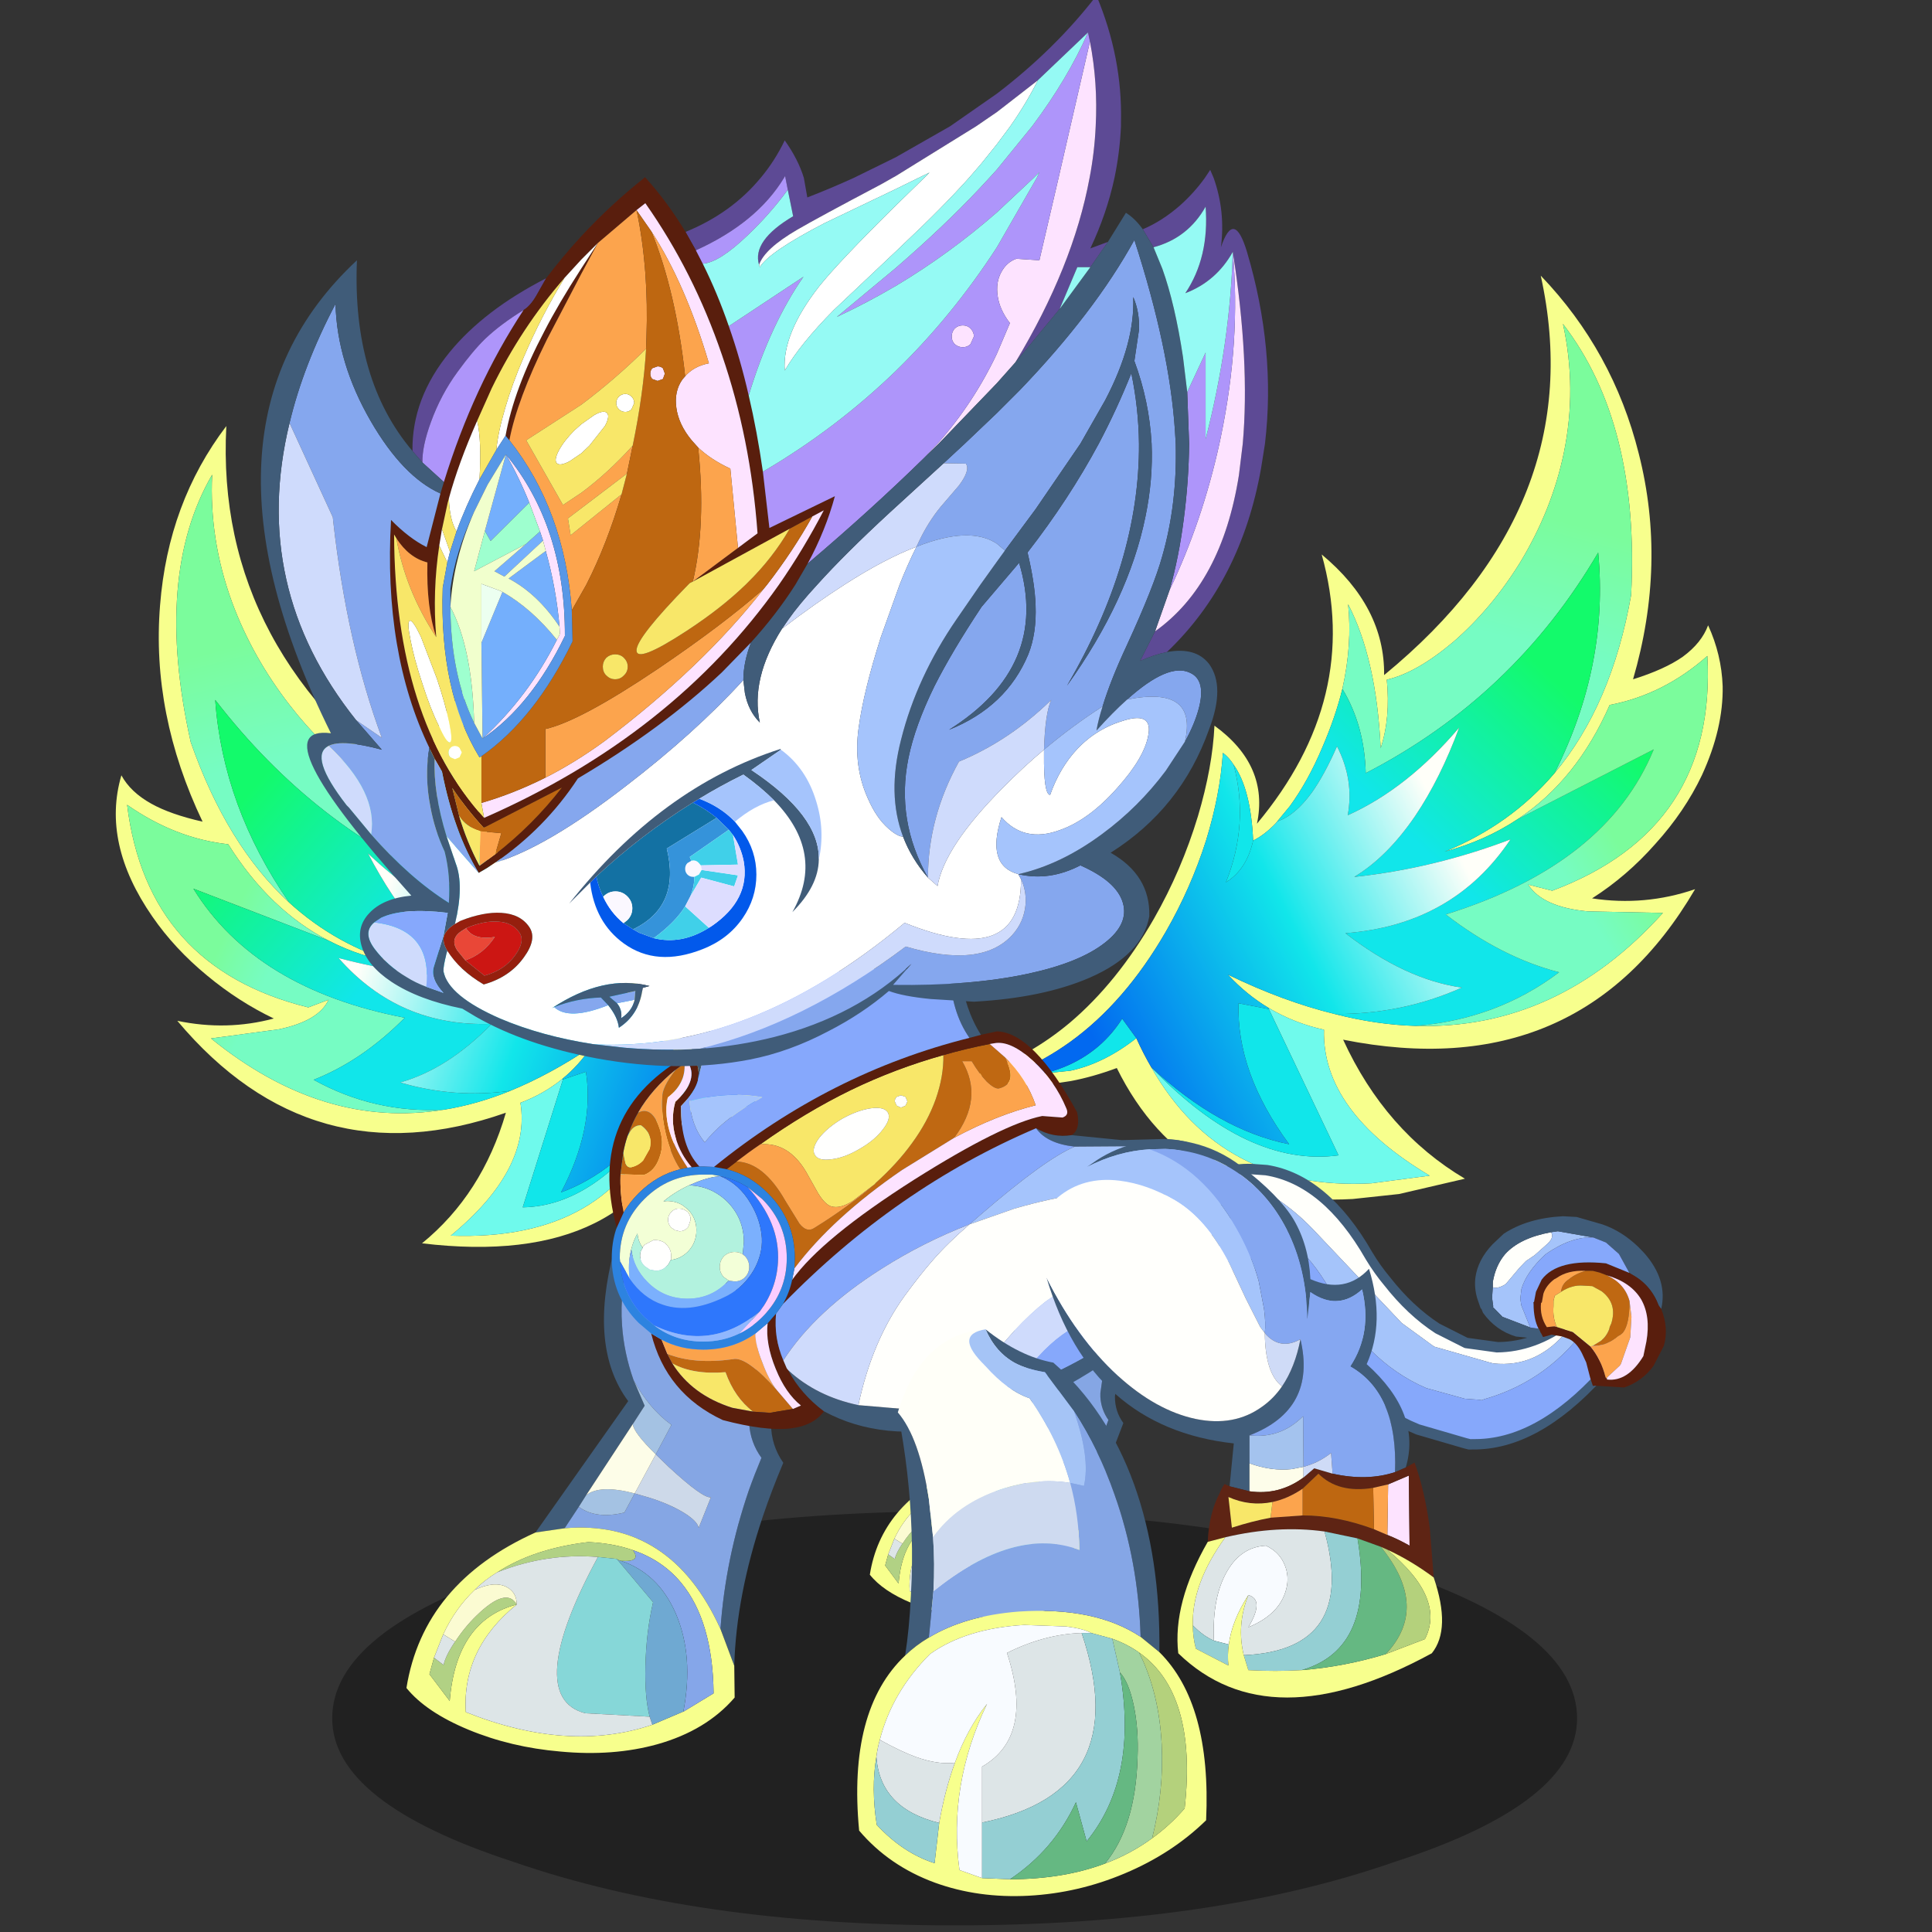 <svg xmlns:ffdec="https://www.free-decompiler.com/flash" xmlns:xlink="http://www.w3.org/1999/xlink" ffdec:objectType="frame" height="90" width="90" xmlns="http://www.w3.org/2000/svg"><rect width="100%" height="100%" fill="#333333" stroke="none"/><use ffdec:characterId="31" height="222.1" transform="matrix(.405 0 0 .405 2.43 -.203)" width="202.1" xlink:href="#a"/><defs><use ffdec:characterId="2" height="44.15" width="33.1" xlink:href="#b" id="n"/><use ffdec:characterId="5" height="120.6" transform="translate(35.7 25.75)" width="97.2" xlink:href="#c" id="o"/><use ffdec:characterId="4" height="120.6" width="97.2" xlink:href="#d" id="c"/><use ffdec:characterId="7" height="14.45" transform="translate(.2 25.55)" width="42.2" xlink:href="#e" id="p"/><use ffdec:characterId="14" height="65.6" width="49.2" xlink:href="#f" id="q"/><use ffdec:characterId="17" height="107.15" transform="translate(2 21.85)" width="88.05" xlink:href="#g" id="r"/><use ffdec:characterId="16" height="107.15" width="88.05" xlink:href="#h" id="g"/><use ffdec:characterId="19" height="60.4" width="81.4" xlink:href="#i" id="s"/><use ffdec:characterId="21" height="139.75" width="131.5" xlink:href="#j" id="t"/><use ffdec:characterId="27" height="74" width="45.6" xlink:href="#k" id="u"/><use ffdec:characterId="29" height="72.85" width="52.3" xlink:href="#l" id="v"/><g id="a" transform="translate(-6 .5)"><use ffdec:characterId="1" height="9.8" transform="matrix(2.58 0 0 4.86 38.21 173.834)" width="55.5" xlink:href="#m"/><use ffdec:characterId="3" height="44.15" transform="translate(100.05 147.25) scale(.881)" width="33.1" xlink:href="#n"/><use ffdec:characterId="6" height="146.6" transform="translate(81.059 9.022) scale(.881)" width="134.15" xlink:href="#o"/><use ffdec:characterId="13" height="51.25" transform="matrix(1.43 .362 -.495 1.958 146.335 77.783)" width="43.2" xlink:href="#p"/><use ffdec:characterId="15" height="65.6" transform="translate(46.75 143.85) scale(.881)" width="49.2" xlink:href="#q"/><use ffdec:characterId="18" height="129.1" transform="translate(11.539 29.757) scale(.881)" width="116.55" xlink:href="#r"/><use ffdec:characterId="20" height="60.4" transform="translate(70.1 111.45) scale(.881)" width="81.4" xlink:href="#s"/><use ffdec:characterId="26" height="139.75" transform="translate(30 -.5) scale(.881)" width="131.5" xlink:href="#t"/><use ffdec:characterId="28" height="74" transform="translate(98.6 152.9) scale(.881)" width="45.6" xlink:href="#u"/><use ffdec:characterId="30" height="72.85" transform="translate(119.8 131.05) scale(.881)" width="52.3" xlink:href="#v"/></g><g id="b" fill-rule="evenodd"><path d="m28.5 3.05 1.7.5q1.95 2.1 2.4 4.3.35 1.55-.05 3.75L32 15.15v.1q0 1.9 1.1 3.4l-1.8 4.7q-2.35 7-2.5 13.15l-1.25-3.25Q28 27.1 30.1 21.1l1.05-2.85q-.95-1.35-1.05-3v-.5l.5-3.55q.4-2.25.1-3.75-.55-2.6-2.2-4.4M11.35 24.8l8.1-11.55Q16 8.55 18.2 0l1.5.45q-1 2.9-.8 6.15.2 2.4 1.05 4.8l.95 2.25-1.05 1.6-4.1 6.3-.65 1-1.25 1.85-2.5.4" fill="#405c79"/><path d="m19.7.45 8.8 2.6q1.65 1.8 2.2 4.4.3 1.5-.1 3.75l-.5 3.55v.5q.1 1.65 1.05 3L30.1 21.1q-2.1 6-2.55 12.15-4.35-9.65-13.7-8.85l1.25-1.85q1.55 1.1 4.05.5l.9-1.7 1.3.4q1.65.55 2.9 1.25 1.3.8 1.4 1.4l1.1-2.7q-.7.15-3.7-2.65L21.9 17.9l1.35-2.55q-1.95-1.4-3.3-3.95Q19.1 9 18.9 6.6q-.2-3.25.8-6.15" fill="#85a6e4"/><path d="m21.9 17.9 1.15 1.15q3 2.8 3.7 2.65l-1.1 2.7q-.1-.6-1.4-1.4-1.25-.7-2.9-1.25l-1.3-.4 1.85-3.45" fill="#cdd9e9"/><path d="m28.8 36.5.05 2.8q-2.5 2.9-6.85 4.1l-8.5.65q-4.35-.4-8.05-1.9Q1.7 40.6 0 38.45q1.45-9.2 11.35-13.65l2.5-.4q9.35-.8 13.7 8.85l1.25 3.25M5.95 29.85q-1.7 1.65-2.75 3.9l-.8 2.05-.4 1.45 1.75 2.35q.6-7.1 5.9-8.5-4.8 3.95-4.45 9.5 9 3.55 16.4 1.1l2.7-1.15 2.65-1.65q-.05-6.35-2.85-9.7-1.65-1.95-4.25-2.85-1.7-.6-3.9-.7-4.8.55-8 2.65l-2 1.55" fill="#f7ff8d"/><path d="M18.85 27.25q1.85.2 1-.9 2.6.9 4.25 2.85 2.8 3.35 2.85 9.7l-2.65 1.65q.95-4.95-.7-8.65-1.5-3.55-4.75-4.65" fill="#85a6e9"/><path d="m21.6 41.7-.25-.75q-.45-1.7-.35-4.4.05-3 .65-5.65l-3.15-3.75.1.05.25.05q3.25 1.1 4.75 4.65 1.65 3.7.7 8.65l-2.7 1.15" fill="#6fa9d2"/><path d="M19.95 11.4q1.35 2.55 3.3 3.95L21.9 17.9q-1.95-1.9-2.05-2.65l1.05-1.6-.95-2.25m.1 9.95-.9 1.7q-2.5.6-4.05-.5l.65-1 4.3-.2" fill="#a4c2e3"/><path d="M19.85 15.25q.1.75 2.05 2.65l-1.85 3.45-4.3.2 4.1-6.3" fill="#fdfde8"/><path d="m4.25 34.4.05-.05q.8-1.25 1.85-2.25 2.6-2.55 3.5-1-5.3 1.4-5.9 8.5L2 37.25l.4-1.45.85.6q.2-.8 1-2m12.55-7.45q-4.5-.35-8.85 1.35 3.2-2.1 8-2.65 2.2.1 3.9.7.85 1.1-1 .9l-.25-.05-.1-.05-.05-.05v.05l-1.65-.2" fill="#b1d184"/><path d="m21.35 40.95-5.65-.25q-2.75-.7-2.45-4.25.3-3.5 3.55-9.5l1.65.2h.05l3.15 3.75q-.6 2.65-.65 5.65-.1 2.7.35 4.4" fill="#86d7d8"/><path d="M9.65 31.1q.05-1.05-.9-1.5-1.05-.55-2.8.25l2-1.55q4.35-1.7 8.85-1.35-3.25 6-3.55 9.5-.3 3.55 2.45 4.25l5.65.25.25.75q-7.4 2.45-16.4-1.1-.35-5.55 4.45-9.5M3.2 33.75l1.05.65q-.8 1.2-1 2l-.85-.6.8-2.05" fill="#dde5e7"/><path d="M9.65 31.1q-.9-1.55-3.5 1-1.05 1-1.85 2.25l-.05.05-1.05-.65q1.05-2.25 2.75-3.9 1.75-.8 2.8-.25.95.45.9 1.5" fill="#fbfbd2"/></g><g id="d" fill-rule="evenodd"><path d="M94.5 65.2q-2.25 4.75-6.1 9-3.7 4.2-8.25 7.1 6.9 1.05 13.45-1.2-15.1 25.8-45.95 19.65 5.5 12 15.9 18.15l-8.6 2-6.05.65q-21.75 1.2-30.8-17.1-3.1 1.15-6 1.7l-3.65.55q-4.7.25-7.9-1.2l-.55-.25.55-.2q6.2-2.15 11.4-6.5 6.2-5.25 11-13.6 3.6-6.3 5.75-13.4 1.9-6.4 2.15-11.8 7.15 5.2 5.55 12.8 13.7-16.4 8.45-35.15Q53.1 43.25 53 52.15 80.05 29.95 73.45 0q9.45 9.85 12.8 23.25Q89.9 37.6 85.5 52.7q4.15-1.3 6.5-2.95 2.45-1.8 3.3-4.1 1.75 3.8 1.9 7.95.1 5.5-2.7 11.6m-19.25-.25q7.45-8.85 10-23.25 1.15-22.35-8.9-35.4 1.85 8.45.1 16.9-1.55 7.4-5.7 14.25Q67 43.5 62.05 47.8q-4.8 4.05-8.7 4.95.5 4.95-.8 8.95Q52 50 48.3 42.9q.55 5.25-.75 11.05-.9 3.65-2.6 7.6-1.85 4.4-4.25 7.7l-1.65 2-.2.25q-1.5 1.55-2.95 2.25-.3-6.75-2.55-9.9-.6-.95-1.4-1.55-.35 5.45-2.2 11.45-2 6.25-5.25 11.9-5.35 9.25-12.5 14.4-3.2 2.3-6.65 3.75l3.3.35 3.4-.35q4.4-.95 8.6-4.25.9 2 1.95 3.8 9.2 16.2 28.75 15.15l7.6-1q-14.1-8.4-13.8-19.05-3.85-.85-7.15-2.8-2.95-1.75-5.4-4.4 7.2 3.5 13.95 5.15Q52 97.8 57.1 97.95q18.5.55 32.3-14.75l-9.8-.2q-5.9-.55-7.8-3.5l3.15.8q21.5-8.05 20.25-30.65-5.7 5.05-12.75 6.4-4.3 9.8-12 14.9-4.3 2.85-9.55 4.25 8.6-3.5 14.35-10.25" fill="#f7ff8d"/><path d="M38 95.65q3.3 1.95 7.15 2.8-.3 10.65 13.8 19.05l-7.6 1q-19.55 1.05-28.75-15.15 12.6 13.1 24.45 11.5l-9.1-19.1.05-.1" fill="#6ffaec"/><path d="M47.55 53.95q1.3-5.8.75-11.05Q52 50 52.55 61.7q1.3-4 .8-8.95 3.9-.9 8.7-4.95 4.95-4.3 8.7-10.35 4.15-6.85 5.7-14.25 1.75-8.45-.1-16.9 10.05 13.05 8.9 35.4-2.55 14.4-10 23.25 7.1-14.1 5.7-28.8Q69.9 55 50.6 64.95q-.15-6.2-3.05-11" fill="url(#w)"/><path d="M75.25 64.95Q69.5 71.7 60.9 75.2q5.25-1.4 9.55-4.25l17.75-9.1q-6.15 15-27.15 21.55 7.25 5.6 14.8 7.55-8.15 6.15-18.75 7-5.1-.15-10.55-1.55 8.8.05 16.6-3.45-7.4-1.05-15.2-7.1 14.1-1.1 21.55-12.25-10 3.8-20.4 4.9 4.3-2.6 7.95-7.95 3.3-4.9 5.75-11.55-6.75 7.95-14.55 11.45.85-4.6-1.4-9-1.65 3.75-3.3 6.05-2.2 3-4.5 3.75l1.65-2q2.4-3.3 4.25-7.7 1.7-3.95 2.6-7.6 2.9 4.8 3.05 11Q69.9 55 80.95 36.15q1.4 14.7-5.7 28.8m-54.6 34.6q-4.2 3.3-8.6 4.25l-3.4.35q1.8-.45 3.4-1.2 4.25-2 6.75-5.95l1.85 2.55m12.7-35.7q2.25 3.15 2.55 9.9-.85 3.8-3.55 5.45 3.05-7.65 1-15.35m-10.75 39.5q8.8 8.2 18 10.05-6.9-9.35-6.6-18.4l3.95.75 9.1 19.1q-11.85 1.6-24.45-11.5" fill="url(#x)"/><path d="M46.55 96.4q-6.75-1.65-13.95-5.15 2.45 2.65 5.4 4.4l-.05.1L34 95q-.3 9.05 6.6 18.4-9.2-1.85-18-10.05-1.05-1.8-1.95-3.8L18.8 97q-2.5 3.95-6.75 5.95-1.6.75-3.4 1.2l-3.3-.35q3.45-1.45 6.65-3.75 7.15-5.15 12.5-14.4 3.25-5.65 5.25-11.9 1.85-6 2.2-11.45.8.6 1.4 1.55 2.05 7.7-1 15.35 2.7-1.65 3.55-5.45 1.45-.7 2.95-2.25l.2-.25q2.3-.75 4.5-3.75 1.65-2.3 3.3-6.05 2.25 4.4 1.4 9 7.8-3.5 14.55-11.45-2.45 6.65-5.75 11.55-3.65 5.35-7.95 7.95 10.4-1.1 20.4-4.9-7.45 11.15-21.55 12.25 7.8 6.05 15.2 7.1-7.8 3.5-16.6 3.45" fill="url(#y)"/><path d="M70.45 70.95q7.7-5.1 12-14.9 7.05-1.35 12.75-6.4 1.25 22.6-20.25 30.65l-3.15-.8q1.9 2.95 7.8 3.5l9.8.2Q75.6 98.5 57.1 97.95q10.6-.85 18.75-7Q68.3 89 61.05 83.4q21-6.55 27.15-21.55l-17.75 9.1" fill="url(#z)"/></g><g id="e"><path d="m34.55 19.05.05.5q-1.6 2.55-5 2.9h-.3l-4.5-.1-2.9-.85-8.1-3.75q-3.15-1.5-6.2-1.8l-2.55-.1q1.25-.55 2.55-.75l1.15-.15q4.65-.3 9.4 3.3.9.65 1.85 1.15 2.3 1.3 4.7 1.9l2.45.4 2.45-.2q2.85-.55 4.95-2.45" fill="#fffffb" fill-rule="evenodd" transform="translate(.05 -13.15)"/><path d="M35.4 18.1q.5.15.7.75-1.9 3.75-6.5 5.7l-.2.1h-.15l-.75.1-.4.05-3.1-.05q-2.6-.3-5-1.35l-2.9-1.7q-1.8-1.6-3.6-2.5-2.75-2.15-5.9-1.5-1.15.2-2.35.8L3 17.05q.95-.75 2.05-1.2l2.55.1q3.05.3 6.2 1.8l8.1 3.75 2.9.85 4.5.1h.3q3.4-.35 5-2.9l-.05-.5.85-.95" fill="#a5c4fa" fill-rule="evenodd" transform="translate(.05 -13.15)"/><path d="m3 17.05 2.25 1.45q1.2-.6 2.35-.8 3.15-.65 5.9 1.5 1.8.9 3.6 2.5l2.9 1.7q2.4 1.05 5 1.35l3.1.05.4-.05.75-.1h.15l.2-.1q4.6-1.95 6.5-5.7-.2-.6-.7-.75l.3-.4.2-.15.05-.05q.95.4 1.45 1.45.5.95.6 2.55l-.05.05q-3.5 4.8-8.35 5.65l-.25.05H29l-3.85-.1q-2.9-.3-5.15-1.3L17 24q-4.65-4.15-7.65-3.7-.9.15-1.75.55-1.75.8-3.35 2.45l-4-3.65Q1.3 18.3 2.5 17.4l.5-.35M28.25 25l-.1.05.1-.05" fill="#86a8fb" fill-rule="evenodd" transform="translate(.05 -13.15)"/><path d="m3.05 3.9-.5.35Q1.35 5.15.3 6.5m4 3.65Q5.9 8.5 7.65 7.7q.85-.4 1.75-.55 3-.45 7.65 3.7l3 1.85q2.25 1 5.15 1.3l3.85.1h.35l.25-.05Q34.5 13.2 38 8.4l.05-.05q-.1-1.6-.6-2.55M5.1 2.7Q4 3.15 3.05 3.9m31.55 2q-2.1 1.9-4.95 2.45l-2.45.2-2.45-.4q-2.4-.6-4.7-1.9-.95-.5-1.85-1.15-4.75-3.6-9.4-3.3l-1.15.15q-1.3.2-2.55.75" fill="none" stroke="#405c79" stroke-linecap="round" stroke-linejoin="round" stroke-width=".6"/><path d="M31.45 14.4q.4.25-.15.8l-.65.7-.55.45-.35.45-.7 1.05-.1.1q-.5.35-.85.3l-.1-.3q-.1-.95.4-1.7.8-1.1 3.05-1.85" fill="#fffffb" fill-rule="evenodd" transform="translate(.05 -13.15)"/><path d="M28.1 18.25q.35.05.85-.3l.1-.1.7-1.05.35-.45.55-.45.65-.7q.55-.55.15-.8l.5-.15 2.8-.15q-1.7.25-3.3 1.6-1.1 1.25-1.15 2.25l.1.55.2.35 1.1 1.1-2.3-.2-.9-.4v-.05l-.25-.45-.15-.6" fill="#a5c4fa" fill-rule="evenodd" transform="translate(.05 -13.15)"/><path d="m41.25 17.1-.25-.15q-1-1.05-2.65-1.35l-.2-.05-1.15-.9-1.2-.45-1.05-.1-2.8.15-.5.15q-2.25.75-3.05 1.85-.5.75-.4 1.7l.1.3.15.6.25.45h-.05l.05.05.9.4 2.3.2.65-.05h.05l.15.15.1.1-.2.15-.25.2-1.4.15q-1.65-.05-2.95-.85l-.2-.2h-.05l-.45-.5q-.45-.55-.55-1.15-.15-1 .65-2.05l.65-.75q1.5-1.2 4.15-1.8l1.05-.15 2.1.05q1.6.1 3.15.75l.55.25q2.3 1.15 2.35 2.85" fill="#405c79" fill-rule="evenodd" transform="translate(.05 -13.15)"/><path d="M38.5 21.75q1.6-.15 2.3-1.8l-.05-.85q-.15-1.45-1.2-2.25-1.1-.8-3.05-.85l-.6-.05h-.55l-.55.1q-1.35.2-2.05.8l-.15.1q-.5.45-.55.95l.05.5-.05.05q.15.75.9 1.25l.55-.15h.2l1.2.05h.1l1.6.55q1.05.55 1.75 1.5l.1.05.05.05m2.75-4.65q.95.95.9 2l-.4 1.25q-.55 1-1.8 1.6l-2.2.3-.2.05-.35-.4-.6-.8-.5-.45q-.6-.5-1.2-.6l-.6-.05-.85.05-.6.25-.3-.25-.15-.15h-.05q-.55-.45-.85-1.3l-.05-.1h.05l-.05-.6.2-.75q.8-1.4 4.55-1.8l1.95.2.2.05q1.65.3 2.65 1.35l.25.15" fill="#591e0d" fill-rule="evenodd" transform="translate(.05 -13.15)"/><path d="m38.15 15.55-1.95-.2q-3.75.4-4.55 1.8l-.2.75.05.6h-.05l.05.1q.3.85.85 1.3l-.65.05-1.1-1.1-.2-.35-.1-.55q.05-1 1.15-2.25 1.6-1.35 3.3-1.6l1.05.1 1.2.45 1.15.9" fill="#86a8fb" fill-rule="evenodd" transform="translate(.05 -13.15)"/><path d="m34.8 16.05.55-.1h.55l.6.05q1.5.2 2.2 1.1.45 1.3.1 1.85l-.15.15-.15.1-.1.1q-.7.65-1.65.8l.4-.3q.45-.3.55-.85v-.15l.05-.2q.1-1.2-1.35-1.65l-.8-.15-.7.1q-.85.1-1.55.65-.1-.45.35-.8.4-.4 1.1-.7" fill="#bf6812" fill-rule="evenodd" transform="translate(.05 -13.15)"/><path d="M36.6 20.15 35 19.6h-.1l-1.2-.05q-.5-.45-.65-1.1l-.1-.3v-.3l.4-.3q.7-.55 1.55-.65l.7-.1.8.15q1.45.45 1.35 1.65l-.05.2v.15q-.1.55-.55.85l-.4.3-.15.05" fill="#f8e769" fill-rule="evenodd" transform="translate(.05 -13.15)"/><path d="m38.45 21.7-.1-.05q-.7-.95-1.75-1.5l.15-.05q.95-.15 1.65-.8l.1-.1.15-.1.15-.15q.35-.55-.1-1.85l.45.85.3 1.15-.2 1.6-.05.1-.75.85v.05m-4.75-2.15h-.2l-.55.15q-.75-.5-.9-1.25l.05-.05-.05-.5q.05-.5.55-.95l.15-.1q.7-.6 2.05-.8-.7.3-1.1.7-.45.35-.35.8l-.4.3v.3l.1.3q.15.65.65 1.1" fill="#fca44d" fill-rule="evenodd" transform="translate(.05 -13.15)"/><path d="M36.5 16q1.95.05 3.05.85 1.05.8 1.2 2.25l.05.85q-.7 1.65-2.3 1.8l-.05-.1.75-.85.05-.1.2-1.6-.3-1.15-.45-.85q-.7-.9-2.2-1.1" fill="#fde3fe" fill-rule="evenodd" transform="translate(.05 -13.15)"/></g><g id="f" fill-rule="evenodd"><path d="m42.35 4.5 2.55.75q2.9 3.1 3.6 6.35.5 2.3-.1 5.65l-.8 5.2v.15q0 2.8 1.6 5.1-1.5 3.55-2.65 6.95-3.5 10.4-3.75 19.55L41 49.4q.65-9.2 3.7-18.1.75-2.1 1.65-4.25-1.45-2-1.6-4.45l-.05-.75.8-5.25q.6-3.3.1-5.6-.75-3.85-3.25-6.5m-25.5 32.3 12.1-17.15q-5.2-7-1.85-19.65l2.2.65q-1.5 4.3-1.15 9.1.25 3.6 1.5 7.15l1.45 3.35-1.55 2.4-6.1 9.3-.95 1.5-1.85 2.8-3.8.55" fill="#405c79"/><path d="M42.35 4.5q2.5 2.65 3.25 6.5.5 2.3-.1 5.6l-.8 5.25.05.75q.15 2.45 1.6 4.45-.9 2.15-1.65 4.25-3.05 8.9-3.7 18.1-6.5-14.35-20.35-13.15l1.85-2.8q2.25 1.65 5.95.75l1.35-2.5 1.9.55q2.55.8 4.4 1.9 1.9 1.15 2.05 2.05l1.6-4q-1 .2-5.5-3.95l-1.7-1.65 2.05-3.85q-2.9-2.1-4.95-5.85-1.25-3.55-1.5-7.15-.35-4.8 1.15-9.1L42.35 4.5" fill="#85a6e4"/><path d="m32.55 26.6 1.7 1.65q4.5 4.15 5.5 3.95l-1.6 4q-.15-.9-2.05-2.05-1.85-1.1-4.4-1.9l-1.9-.55 2.75-5.1" fill="#cdd9e9"/><path d="m41 49.4 1.8 4.8.05 4.15q-3.7 4.3-10.1 6.1-5.75 1.6-12.65.95-6.45-.55-12-2.85T0 57.1q2.2-13.7 16.85-20.3l3.8-.55Q34.5 35.05 41 49.4m-4.85 10.8 3.95-2.4q-.1-9.45-4.25-14.45-2.45-2.95-6.3-4.25-2.6-.9-5.8-1.05-7.15.85-11.9 3.95-1.65 1-2.95 2.3-2.55 2.45-4.1 5.8l-1.2 3.05L3 55.3l2.65 3.5q.85-10.55 8.75-12.6Q7.25 52 7.75 60.25q13.4 5.35 24.35 1.65l4-1.7h.05" fill="#f7ff8d"/><path d="M29.55 39.1q3.85 1.3 6.3 4.25 4.15 5 4.25 14.45l-3.95 2.4q1.4-7.3-1-12.85-2.3-5.25-7.15-6.85 2.75.2 1.55-1.4" fill="#85a6e9"/><path d="M28 40.5q4.85 1.6 7.15 6.85 2.4 5.55 1 12.85h-.05l-4 1.7-.35-1.05q-.65-2.55-.55-6.6.1-4.45 1-8.35l-4.7-5.6.2.1.3.1" fill="#6fa9d2"/><path d="m29.8 31.7-1.35 2.5q-3.7.9-5.95-.75l.95-1.5q1.75-1.45 6.35-.25m-.15-14.8q2.05 3.75 4.95 5.85l-2.05 3.85q-2.9-2.85-3-3.95l1.55-2.4-1.45-3.35" fill="#a4c2e3"/><path d="M29.55 22.65q.1 1.1 3 3.95l-2.75 5.1q-4.6-1.2-6.35.25l6.1-9.3" fill="#fdfde8"/><path d="M29.55 39.1q1.2 1.6-1.55 1.4l-.3-.1-.2-.1-.05-.05L25 40q-6.7-.55-13.15 2 4.75-3.1 11.9-3.95 3.2.15 5.8 1.05M14.4 46.2q-7.9 2.05-8.75 12.6L3 55.3l.6-2.15 1.25.95q.25-1.2 1.5-3.05L6.4 51q1.2-1.85 2.75-3.35 3.9-3.8 5.25-1.45" fill="#b1d184"/><path d="m27.5 40.3 4.7 5.6q-.9 3.9-1 8.35-.1 4.05.55 6.6l-8.4-.45q-4.1-1.05-3.65-6.3.45-5.15 5.3-14.1l2.45.25.05.05" fill="#86d7d8"/><path d="M32.1 61.9q-10.95 3.7-24.35-1.65Q7.25 52 14.4 46.2q0-1.6-1.35-2.3-1.6-.8-4.15.4 1.3-1.3 2.95-2.3Q18.3 39.45 25 40q-4.85 8.95-5.3 14.1-.45 5.25 3.65 6.3l8.4.45.35 1.05M3.6 53.15l1.2-3.05 1.55.95Q5.1 52.9 4.85 54.1l-1.25-.95" fill="#dde5e7"/><path d="M4.8 50.1q1.55-3.35 4.1-5.8 2.55-1.2 4.15-.4 1.35.7 1.35 2.3-1.35-2.35-5.25 1.45Q7.6 49.15 6.4 51l-.05.05-1.55-.95" fill="#fbfbd2"/></g><g id="h" fill-rule="evenodd"><path d="M5.8 23.4Q6.85 10 14.45 0 12.9 29.7 40.7 49q-1.25-8.05 5-14.7-2.15 17.15 11.25 30.5Q54.8 58.4 60 53.35q.8 4.7 3.05 10.05 2.45 5.75 5.9 10.7 4.55 6.4 9.75 10.05 4.2 2.9 8.95 4l.4.05-.35.25q-2.3 1.5-5.7 1.75h-2.75l-4.65-.75q-6.8 20.6-34.6 17.25 7.85-6.4 10.95-17.05-25.35 8.9-42.9-12 6.45 1.35 12.6-.3-4.6-2.2-8.7-5.6-4.25-3.5-7.15-7.7-6.65-9.6-4.05-18.45 1.2 2.2 3.9 3.7 2.5 1.4 6.7 2.35Q4.65 37.6 5.8 23.4m39.75 26.8q-1.85-5.05-1.95-9.85-2.35 6.6-1.3 17.2-1.7-3.5-1.9-8-3.55-.5-8.3-3.95-5.1-3.65-9.4-9.2-4.85-6.25-7.5-13.4-3-8.2-2.6-16.65-7.65 13.15-2.8 34.9Q14.5 54.7 22.65 62.2q6.15 5.6 14.15 7.9-4.8-.75-8.95-2.9-7.7-3.95-13.15-12.6-6.9-.75-13.2-5.15Q4.1 70.7 25.15 75.9l2.65-1q-1.25 2.75-6.45 3.85l-8.9 1.2q14.65 11.9 30.45 9.3 4.3-.7 8.6-2.45 5.25-2.15 10.6-5.75-1.65 2.45-3.8 4.2-2.4 1.95-5.45 3.1 1.4 8.7-9.1 17.35 20.9.75 27.35-15.85l1.15-3.25q3.55 2.25 6.9 2.5l2.55-.1 2.4-.6q-2.7-.8-5.25-2.3-5.9-3.35-10.9-10.45-3.15-4.4-5.4-9.5-2.15-4.95-3-9.65-.6.6-1 1.45-1.45 2.9-.95 8.7-1.25-.45-2.65-1.7l-.25-.2-1.55-1.55q-2.4-2.65-4.5-6.35-1.85-3.4-3.1-6.65" fill="#f7ff8d"/><path d="M71.1 89.85q-6.45 16.6-27.35 15.85 10.5-8.65 9.1-17.35 3.05-1.15 5.45-3.1l.1.05-5.25 16.7q9.55-.15 17.95-12.15" fill="#6ffaec"/><path d="M22.65 62.2Q14.5 54.7 9.8 41.25 4.95 19.5 12.6 6.35 12.2 14.8 15.2 23q2.65 7.15 7.5 13.4 4.3 5.55 9.4 9.2 4.75 3.45 8.3 3.95.2 4.5 1.9 8-1.05-10.6 1.3-17.2.1 4.8 1.95 9.85-1.9 4.55-1.2 10Q26.1 52.7 13 35.75q1 13.95 9.65 26.45" fill="url(#A)"/><path d="M42.9 89.25q-15.8 2.6-30.45-9.3l8.9-1.2q5.2-1.1 6.45-3.85l-2.65 1Q4.1 70.7 1.5 49.45q6.3 4.4 13.2 5.15 5.45 8.65 13.15 12.6l-17.7-6.8q8.1 13.1 27.6 16.85-5.55 5.6-11.9 8.1 7.95 4.4 17.05 3.9" fill="url(#B)"/><path d="M22.65 62.2Q14 49.7 13 35.75 26.1 52.7 44.35 60.2q-.7-5.45 1.2-10 1.25 3.25 3.1 6.65 2.1 3.7 4.5 6.35l1.55 1.55q-1.95-.45-4.15-2.85-1.6-1.85-3.45-5.05-1.4 4.05-.1 8-7.1-2.45-14.05-9.05 3.05 5.85 6.55 9.85 3.8 4.4 7.75 6.25-8.95 0-18.15-2.45 7.95 9.05 20 8.6-5.75 5.9-11.95 7.65 7.05 2.1 14.35 1.1-4.3 1.75-8.6 2.45-9.1.5-17.05-3.9 6.35-2.5 11.9-8.1-19.5-3.75-27.6-16.85l17.7 6.8q4.15 2.15 8.95 2.9-8-2.3-14.15-7.9m34.95 4.45q-.5-5.8.95-8.7-.75 6.85 2.5 13.05-2.4-1.2-3.45-4.35M81.7 89l-2.55.1q-3.35-.25-6.9-2.5l1.15-2.2q2.25 2.9 5.65 4.05l2.65.55m-23.3-3.7 3-1q1.15 7.4-3.25 15.75 7-2.55 12.95-10.2-8.4 12-17.95 12.15l5.25-16.7" fill="url(#C)"/><path d="m54.7 64.75.25.2q1.4 1.25 2.65 1.7 1.05 3.15 3.45 4.35-3.25-6.2-2.5-13.05.4-.85 1-1.45.85 4.7 3 9.65 2.25 5.1 5.4 9.5 5 7.1 10.9 10.45 2.55 1.5 5.25 2.3l-2.4.6-2.65-.55q-3.4-1.15-5.65-4.05l-1.15 2.2-1.15 3.25q-5.95 7.65-12.95 10.2 4.4-8.35 3.25-15.75l-3 1-.1-.05q2.15-1.75 3.8-4.2-5.35 3.6-10.6 5.75-7.3 1-14.35-1.1 6.2-1.75 11.95-7.65-12.05.45-20-8.6 9.2 2.45 18.15 2.45-3.95-1.85-7.75-6.25-3.5-4-6.55-9.85Q39.9 62.4 47 64.85q-1.3-3.95.1-8 1.85 3.2 3.45 5.05 2.2 2.4 4.15 2.85" fill="url(#D)"/></g><g id="i" fill-rule="evenodd"><path d="M51.65 11.55q.85 1.7.7 2.65-.15 1.05-1.5 1.4-.55.1-1.6-.9-1-1.05-1.95-2.65h-1.25q2.85 4.85-1.05 10l-6.8 4.2q-9.05 6.2-14.05 12.85l.05-1.35q0-4.95-3.5-8.45-2.35-2.4-5.4-3.15l1.3-1q3.5.1 6.35 5.1l1.85 3q.95 1.2 1.9.6 4.6-2.85 8-5.8V28q2.85-2.55 4.8-5.25 2.05-2.8 3.1-5.75 1.05-3 1-5.75 2.95-.85 6.05-1.45l2 1.75m-43 1.6 1.15-.85q.2 2.65-2.15 4.45l-.05.1q-.5 2.25.45 5 .65 1.85 2.15 4.1l-.95.2Q8 24.25 7.35 21.5q-.6-2.5-.45-4.75-.05-1.3 1.75-3.6m-6.1 8.35-.05-.05q.5-1.4 1.25-2.7 1.65-.8 2.6 1.55.95 2.3.15 4.4-.6 1.7-2 2.2l-3.05-.1.35-2.8.3 1.4q.25.55.7.5.95-.2 1.6-.9l.85-1.5q.25-1-.05-1.75-.25-.75-1.1-1.35-1 0-1.55 1.1m5.65 30-.65-1.25q3.5 1.4 8.55.7 1.75-.45 5.8 4.1l2.05 2.4-3 .5-2.2-.15q-2.4-1.8-3.6-5.15Q10.9 53 8.2 51.5" fill="#bf6812"/><path d="M43.6 11.25q.05 2.75-1 5.75-1.05 2.95-3.1 5.75-1.95 2.7-4.8 5.25v.05l-2.95 2.25q-1.65 1.05-2.8.7-.8-.25-1.7-1.7l-1.6-2.85q-2.3-3.85-5.95-3.55 5.9-4.2 11.85-7.1 5.8-2.8 12.05-4.55m-5.55 5.25-.55.2q-.25.25-.25.6l.25.55.55.25.6-.25.25-.55-.25-.6-.6-.2M26.8 24.25q.45.85 2.2.6 1.7-.2 3.65-1.35 2-1.15 3.05-2.55 1.1-1.4.65-2.2-.5-.8-2.25-.55-1.7.25-3.7 1.35-1.95 1.15-3.05 2.55-1 1.4-.55 2.15m-24.45-2.4.2-.35q.55-1.1 1.55-1.1.85.6 1.1 1.35.3.75.05 1.75L4.4 25q-.65.7-1.6.9-.45.05-.7-.5L1.8 24q.2-1.1.55-2.15m16.4 35.95-2.15-.4-.55-.1q-5.25-1.65-7.85-5.8 2.7 1.5 6.95 1.15 1.2 3.35 3.6 5.15" fill="#f8e769"/><path d="m48.5 8.6 2.1-.45q4.75.15 10.45 10.55.5 2.2-.7 3-2.45.4-4.65-.9-18.3 7.8-33.05 22.95.85-1.5 1.2-3.15 3.85-5.4 15.95-13.1 11.5-7.25 16.7-8.3l2.65.2q.9-.3.5-1.2-1.5-3.6-4.35-6.2-2.95-2.7-5.05-2.3l-.6.1q-3.1.6-6.05 1.45Q37.35 13 31.55 15.8q-5.95 2.9-11.85 7.1-1.55 1.05-3.1 2.25l-1.3 1-1.65-.3Q28.8 13.55 47 9l1.5-.4M28 57.75q-1.35 1.9-4.45 2.25-3.25.35-8.75-1.1-7.4-3.45-9.35-11.3l1.35.8.75 1.85.65 1.25q2.6 4.15 7.85 5.8l.55.1 2.15.4 2.2.15 3-.5L25 57q-2-1.6-3.3-4.8-1.35-3.3-1.05-5.95l.05-.05 1.05-1.2q-.3 3.15.95 6.1l.45 1.05.2.25q1.6 3.05 4.65 5.35M.95 33.8Q-3.2 18.6 10.6 11.05V11q1.35 1.6.95 3.45v.1q-.35 1.3-1.6 2.7l-.6.65q-.1 5.25 2.4 7.9l-1 .1q-1.5-1.75-2.1-3.85-.7-2.4-.05-4.7 3.2-2.95 1.55-5.3l-.35.25-1.15.85q-3.1 2.5-4.9 5.6-.75 1.3-1.25 2.7l-.15.4Q2 22.9 1.8 24l-.35 2.8q-.1 2.45.4 5l-.9 2" fill="#591e0d"/><path d="M34.7 28.05q-3.4 2.95-8 5.8-.95.6-1.9-.6l-1.85-3q-2.85-5-6.35-5.1 1.55-1.2 3.1-2.25 3.65-.3 5.95 3.55l1.6 2.85q.9 1.45 1.7 1.7 1.15.35 2.8-.7l2.95-2.25M1.45 26.8l3.05.1q1.4-.5 2-2.2.8-2.1-.15-4.4-.95-2.35-2.6-1.55 1.8-3.1 4.9-5.6-1.8 2.3-1.75 3.6-.15 2.25.45 4.75.65 2.75 1.9 4.65-3.05.75-5.45 3.15-1.15 1.15-1.95 2.5-.5-2.55-.4-5m6.1 23.45L6.8 48.4q2.45 1.3 5.45 1.3 3.85 0 6.8-2.1 0 1.5.9 3.75.85 2.35 1.95 3.7-4.05-4.55-5.8-4.1-5.05.7-8.55-.7" fill="#fba34c"/><path d="m44.45.4 1.3.1q.65 4.8 2.75 8.1L47 9Q44.6 5.55 44.45.4m15.9 21.3 6.55.65 5.5-.15q2.75.05 4.55 1.05 2.15 1.2 3.75 4.2 2.25 4.15-2.6 11.2-4.65 6.75-13.3 12.65-9.25 6.25-18.55 8.3-10.6 2.3-18.25-1.85-3.05-2.3-4.65-5.35 3.7 3.4 9.15 4.55l6.5.55 1.45-.05q4.8-.3 9.8-1.75l7.35-2.75q9.45-4.35 15.5-10.9l.85-.95 2.6-3.15 1.9-2.95.7-1.5q1.15-2.9.3-5.3-1.1-3.3-4.55-4.4-2.35-.75-7-.65l-7.15.05q-3.65-.4-5.05-2.4 2.2 1.3 4.65.9M10.6 11l1.85-5.4L14 4.85l-2.45 9.6q.4-1.85-.95-3.45" fill="#405c79"/><path d="m51.65 11.55-2-1.75.6-.1q2.1-.4 5.05 2.3 2.85 2.6 4.35 6.2.4.9-.5 1.2l-2.65-.2q-5.2 1.05-16.7 8.3-12.1 7.7-15.95 13.1l.3-1.5q5-6.65 14.05-12.85l6.8-4.2q5.6-3 10.65-4.25-1.2-3.5-4-6.25M9.8 12.3l.35-.25q1.65 2.35-1.55 5.3-.65 2.3.05 4.7.6 2.1 2.1 3.85l-.55.05q-1.5-2.25-2.15-4.1-.95-2.75-.45-5l.05-.1Q10 14.95 9.8 12.3m12.1 42.75q-1.1-1.35-1.95-3.7-.9-2.25-.9-3.75l1.6-1.35q-.3 2.65 1.05 5.95Q23 55.4 25 57l-1.05.45-2.05-2.4" fill="#fde3ff"/><path d="M14 4.85Q21.1 1.35 29.1.4q6.55-.8 15.35 0Q44.6 5.55 47 9q-18.2 4.55-33.35 16.85l-1.4-.05h-.5q-2.5-2.65-2.4-7.9l.6-.65q1.25-1.4 1.6-2.7v-.1L14 4.85m8.65 38.9Q37.4 28.6 55.7 20.8q1.4 2 5.05 2.4-3.85 1.6-12.25 8.85l-1.5 1.3q-6.05 2.35-11.4 5.75-8.65 5.45-12.9 12-1.25-2.95-.95-6.1l.9-1.25m-10.2-21.1q2.4-3.1 7.5-5.9-4.6-.8-9.5.5.25 3.3 2 5.4" fill="#86a8fc"/><path d="M5.45 47.6 3.8 46.2Q.3 42.7.3 37.75q0-2 .55-3.7l.1-.25.9-2q.8-1.35 1.95-2.5 2.4-2.4 5.45-3.15l.95-.2.55-.05 1-.1h.5l1.4.05 1.65.3q3.05.75 5.4 3.15 3.5 3.5 3.5 8.45l-.05 1.35-.3 1.5q-.35 1.65-1.2 3.15l-.9 1.25-1.05 1.2-.05.05-1.6 1.35q-2.95 2.1-6.8 2.1-3 0-5.45-1.3l-1.35-.8m11.5 0q1.6-.75 3-2.15 3.2-3.2 3.2-7.7t-3.2-7.7l-1.9-1.55q-1.65-1.05-3.6-1.45l-1.05-.2h-1.15q-4.5 0-7.7 3.2t-3.2 7.7l.05.45q.15 4.2 3.15 7.25l1.3 1.1q2.75 2.1 6.4 2.1 2.55 0 4.7-1.05" fill="#2d83e0"/><path d="m1.4 38.2-.05-.45q0-4.5 3.2-7.7t7.7-3.2h1.15l1.05.2q-1.7.15-3.7 1.05l-.35.15q-1.85.85-3.35 2.1l.45-.05q1.15 0 2.05.55l.7.55q1.05 1.1 1.1 2.55v.2q0 1.6-1.1 2.75Q9.3 37.85 8 38l.05-.15v-.45q0-.8-.6-1.4l-.25-.25q-.55-.35-1.15-.35h-.3L4.6 36l-.25.3-.05.05q-.55-.8-.65-1.8-.55 1-.8 2.05-.5 1.95-.2 3.85L1.4 38.2m7.75-6.9H8.9q-.45.05-.8.4-.45.45-.45 1.05 0 .6.45 1.05l.45.3.6.15q.6 0 1.05-.45l.1-.15.3-.9q0-.6-.4-1.05l-.25-.15q-.35-.25-.8-.25" fill="#f3ffd6"/><path d="M26.8 24.25q-.45-.75.55-2.15 1.1-1.4 3.05-2.55 2-1.1 3.7-1.35 1.75-.25 2.25.55.45.8-.65 2.2-1.05 1.4-3.05 2.55-1.95 1.15-3.65 1.35-1.75.25-2.2-.6m11.25-7.75.6.2.25.6-.25.55-.6.25-.55-.25-.25-.55q0-.35.25-.6l.55-.2M8 38l-.35.65-.2.15q-.55.6-1.4.6l-.8-.15-.65-.45q-.6-.55-.6-1.4 0-.55.35-1v-.1l.25-.3 1.15-.6h.3q.6 0 1.15.35l.25.25q.6.6.6 1.4v.45L8 38m1.15-6.7q.45 0 .8.25l.25.15q.4.45.4 1.05l-.3.9-.1.15q-.45.45-1.05.45l-.6-.15-.45-.3q-.45-.45-.45-1.05 0-.6.45-1.05.35-.35.8-.4h.25" fill="#fffffe"/><path d="M10.4 28.25q2.9.1 5 2.15 2.15 2.2 2.15 5.25l-.15 1.6q-.45-.3-1.05-.3-.8 0-1.4.55-.55.6-.55 1.4 0 .8.55 1.35l.65.45-.2.15q-2.15 2.2-5.2 2.2-3.1 0-5.25-2.2-1.8-1.8-2.1-4.25.25-1.05.8-2.05.1 1 .65 1.8l.05.05q-.35.45-.35 1 0 .85.6 1.4l.65.45.8.15q.85 0 1.4-.6l.2-.15L8 38q1.3-.15 2.25-1.1 1.1-1.15 1.1-2.75v-.2q-.05-1.45-1.1-2.55l-.7-.55q-.9-.55-2.05-.55l-.45.05q1.5-1.25 3.35-2.1" fill="#b2f2de"/><path d="m10.4 28.25.35-.15q2-.9 3.7-1.05 2.5 1 4 3.6 1.3 2.15 1.45 4.5.1 2.1-1.05 4.15-1.25 2.15-3.35 3.3-4.8 2.5-8.5 1.25-2.6-.85-4.35-3.4-.3-1.9.2-3.85.3 2.45 2.1 4.25 2.15 2.2 5.25 2.2 3.05 0 5.2-2.2l.2-.15.75.1q.8 0 1.35-.55t.55-1.35q0-.8-.55-1.4l-.3-.25.15-1.6q0-3.05-2.15-5.25-2.1-2.05-5-2.15" fill="#7bb0fd"/><path d="m5.85 46.55-1.3-1.1q-3-3.05-3.15-7.25l1.25 2.25Q4.4 43 7 43.85q3.7 1.25 8.5-1.25 2.1-1.15 3.35-3.3 1.15-2.05 1.05-4.15-.15-2.35-1.45-4.5-1.5-2.6-4-3.6 1.95.4 3.6 1.45 4.25 4.6 3.95 9.8-.2 3.5-2.35 6.4-6.45 5.35-13.8 1.85" fill="#2e77fc"/><path d="m18.05 28.5 1.9 1.55q3.2 3.2 3.2 7.7t-3.2 7.7q-1.4 1.4-3 2.15l2.7-2.9q2.15-2.9 2.35-6.4.3-5.2-3.95-9.8" fill="#facdff"/><path d="m60.75 23.2 7.15-.05q4.65-.1 7 .65 3.45 1.1 4.55 4.4.85 2.4-.3 5.3-2.45-4-9.95-4.45-7.1-.45-16.35 2.25L47 33.35l1.5-1.3q8.4-7.25 12.25-8.85m-48.3-.55q-1.75-2.1-2-5.4 4.9-1.3 9.5-.5-5.1 2.8-7.5 5.9" fill="#a5c4fc"/><path d="M45 22.05q3.9-5.15 1.05-10h1.25q.95 1.6 1.95 2.65 1.05 1 1.6.9 1.35-.35 1.5-1.4.15-.95-.7-2.65 2.8 2.75 4 6.25Q50.6 19.05 45 22.05" fill="#fca44d"/><path d="m79.15 33.5-.7 1.5-1.9 2.95q-1.85 1.1-4.45 1.55l-4.75.4q-6.4.55-10.5 3.6-1.85 1.45-4 3.75l-3.5 4q-4.35 4.7-8.9 6.2L39 57.5l-6.5-.55q1.8-8.45 6.1-14.35 2.1-2.85 3.6-4.55 1.95-2.25 4.8-4.7l5.85-2.05q9.25-2.7 16.35-2.25 7.5.45 9.95 4.45" fill="#fffffc"/><path d="m76.55 37.95-2.6 3.15q-1.35 1.35-4.35 2.35L62.3 46Q59 47.3 56 50.6q-3.45 3.75-5.75 5.1-5 1.45-9.8 1.75 4.55-1.5 8.9-6.2l3.5-4q2.15-2.3 4-3.75 4.1-3.05 10.5-3.6l4.75-.4q2.6-.45 4.45-1.55m-44.05 19q-5.45-1.15-9.15-4.55l-.2-.25-.45-1.05q4.25-6.55 12.9-12 5.35-3.4 11.4-5.75-2.85 2.45-4.8 4.7-1.5 1.7-3.6 4.55-4.3 5.9-6.1 14.35" fill="#cfdbfc"/><path d="m17.4 37.25.3.25q.55.6.55 1.4 0 .8-.55 1.35t-1.35.55l-.75-.1-.65-.45q-.55-.55-.55-1.35t.55-1.4q.6-.55 1.4-.55.6 0 1.05.3" fill="#f3ffd8"/><path d="M16.95 47.6q-2.15 1.05-4.7 1.05-3.65 0-6.4-2.1 7.35 3.5 13.8-1.85l-2.7 2.9" fill="#90b7fe"/><path d="m73.95 41.1-.85.95q-6.05 6.55-15.5 10.9l-7.35 2.75q2.3-1.35 5.75-5.1 3-3.3 6.3-4.6l7.3-2.55q3-1 4.35-2.35" fill="#86a8fb"/></g><g id="j" fill-rule="evenodd"><path d="M116.75 83q8.7-6.2 10.95-20.4l.5-4.1q.95-10.7-1.3-25.05-2.15 3.85-6.2 5.4 3.15-4.7 2.65-11.3-2.3 4.1-6.8 5.3l-1.4-2.35q2.5-1.05 4.85-3.1 1.85-1.65 3.25-3.6l.7-1.05.45 1.05q1.55 4.35.95 9.05 1.7-5.05 3.4.6 3.8 12.8 2.35 25.05l-.5 3.15q-2.6 14.8-12.3 24.05-1.55.3-3.5 1.15l1.95-3.85m-61.3-52.15q6-2.45 9.8-7.05 1.85-2.2 3.15-4.9 1.75 2.45 2.5 4.9l.45 2.55q3.1-1.2 6.05-2.55l5.5-2.7 7.1-4.05 6.1-4.25q7.6-5.8 13-12.8 3.4 8.1 3.2 16.5v.55q-.15 3.4-.85 6.75-1 4.65-3.15 9.2l2.3-.85-2.3 3.3h-1.7l-2.3 5.45-5.8 7q7.55-12.5 9.7-24.1.65-3.4.8-6.75.3-5.65-.75-11.05L108 4.8l-6.45 6.15-.1.1-4.7 3.65-.65.5-2.7 1.85-10.5 6.5-.45.25-1.5.85q-8.15 4.3-10.9 5.9-4.3 2.5-5 4.6Q64.1 32 69.5 28.8l-.7-3.45-.35-1.8-.15.25q-3.55 5.85-11.5 9.45l-1.35-2.4m-18.2 6.05-1.3 2.3q-.8 1.35-1.65 1.85-3 1.85-5 3.75-1.6 1.55-3.6 4.3-2.2 3-3.5 6.6-1.15 3.15-1.1 5.25l-1.3-1.5q-.1-6.85 4.85-12.9 4.5-5.5 12.6-9.65" fill="#5d4a95"/><path d="M37.25 36.9q2.15-2.85 4.6-5.5 3.8-4.1 8.2-7.6l.1-.1.1.1q2.85 3.15 5.2 7.05l1.35 2.4.9 1.75q1.9 3.8 3.4 8.15 1.5 4.25 2.6 9.05 1.1 4.7 1.85 9.95l.85 7.35 8.55-4.15q-1.2 4.45-3.55 8.8l-1.6 2.75q-2.45 3.85-5.8 7.55l-3.8 3.9q-7.75 7.3-18.8 13.85-4.3 6.55-10.8 11l-1.05.7-1.1.65q-3.25-5.35-4.8-13.25l-.95-1.65-.7-1.45q-6-12.45-5-29.75 2.35 2.4 4.65 3.55l1.8-7 .45-1.5Q27.75 51 34.3 41.05q.85-.5 1.65-1.85l1.3-2.3M62.3 72.1l2.55-1.9q-.9-12.4-4.65-23.3-3.7-10.85-10-19.8l-1.15.9L44 32.3l-2.15 2.15-2.2 2.4q-5.65 6.5-9.5 14.4l-1.9 4.25q-2.45 5.55-3.7 10.15l-.15.55-.7 3.25-.05.2-.35 2.15q-.9 5.95-.4 11.95-1.3-3.9-1.15-9.75-2.4-.6-4.05-3.15l-.3-.5q.1 24.15 11.75 37 24.65-10.8 38.5-30.45 3.2-4.6 5.85-9.7L72 68l-2.95 1.6-12.65 6.9 5.9-4.4M31.95 57.45q1.1-6.1 5.05-13.6 1.85-3.6 4.85-8.25L44 32.3l-2.15 4-4.5 8.6q-3.9 7.9-4.9 13.15l-.5-.6M30.6 112.1q4.9-3.8 8.7-8.7l-10.2 5.25q-2.25-2.45-4.1-5.2l.9 3.65q1 3.4 2.65 6.5l2.05-1.5" fill="#591e0d"/><path d="m23.3 71.8.35-2.15 1.05 2.95-.35 1.4-1.05-2.2m1.25-6.15q1.25-4.6 3.7-10.15.6 2.65.3 7.65-1.8 3.5-3 6.8-.9-1.45-1-4.3m15.1-28.8 2.2-2.4L44 32.3l-2.15 3.3q-3 4.65-4.85 8.25-3.95 7.5-5.05 13.6l-1.2 1.85q.2-2.2 1.15-5.45t2.4-6.6q2.35-5.5 5.35-10.4m25.4-1.7q.7-2.1 5-4.6 2.75-1.6 10.9-5.9l1.5-.85.45-.25 10.5-6.5 2.7-1.85.65-.5 4.7-3.65q-1.5 3-3.6 6L96.1 19.4l-2.05 2.55-1.6 1.85q-3.55 3.95-8.4 8.5l-1.15 1.1-8.1 7.65q-4.35 4.4-6.4 7.9-.35-4.8 4.5-11 2.55-3.2 10-10.55l3.7-3.6.7-.7-1.45.7-2.95 1.45-9.3 4.45q-7.25 3.75-8.45 5.75l-.1-.3m-36.6 79.4 1.1-.65 1.05-.7q6.7-2 17.05-10 9-6.9 15.35-13.85l.2 1.7q.45 2.35 1.95 3.85-1.25-5.7 2.9-12.25 4.4-3.35 8.15-5.75 5.3-3.4 9.4-4.95-1.15 2.3-2.2 4.95l-2.45 6.85q-2.25 7.05-2.9 11.85-.7 5 1.2 9.2 1.1 2.55 2.7 3.95 1.2 1.05 1.9 1.05 1.1 2.9 3.25 5.35l1.25 1.1q.9-5.15 8.45-12.75 2.7-2.75 5.45-5.05v.6q-.05 5.25.8 5.3 1.25-3.55 3.55-6 2.55-2.7 6.2-3.75 3.7-1.1 3.05 2.05-.55 2.9-4 6.75-3.7 4.2-7.55 5.55-4.65 1.7-7.6-1.7-2.05 6.3 2.2 7.45l.35.65q.05 11.85-15.2 5.7-20.3 16.95-40.6 15.85-6.8-1.05-12.2-3.35-6.75-2.95-7.4-6.15-.05-.6.4-2.35l.1-.35q1.6 2.55 4.75 4.4 3.4-.95 5.25-3.55 1.75-2.4.7-3.95-1.15-1.7-3.65-1.85-2.3-.15-5.35 1.05l-.7.4q1.2-5.05.1-7.9l-1.2-3.55 4.2 4.8M45.2 54.5q.4.4-.25 1.65l-2.05 2.6-1.05 1-1.55 1.05q-1.25.65-1.65.25-.4-.4.25-1.65.7-1.3 2.05-2.65l.9-.8 1.7-1.2q1.25-.7 1.65-.25M25.95 99.45l-.6.25-.6-.25q-.25-.25-.25-.65 0-.35.25-.6t.6-.25q.35 0 .6.25l.3.6-.3.65M20.9 83.7l2.1 5.5q1.1 3.3 1.6 5.7.5 2.45.1 2.6-.45.1-1.45-2.15-1.1-2.2-2.15-5.5-1.1-3.3-1.55-5.7-.5-2.4-.1-2.55.4-.1 1.45 2.1M47.6 52q.45 0 .8.35.35.35.35.85l-.35.8q-.35.35-.8.35-.5 0-.85-.35t-.35-.8q0-.5.35-.85t.85-.35m-1.1 79.55 2.3-.45q-.3 1.45-1.75 2.4.15-1.1-.55-1.95m-1.15.25q1.25 1.55 1.4 2.95 2.7-1.75 3.1-5.2l.9-.25q-6-1.55-12.75 2.9l.3-.15q1.9 1.8 7.05-.25" fill="#fff"/><path d="M126.9 33.45q2.25 14.35 1.3 25.05l-.5 4.1q-2.25 14.2-10.95 20.4l1.9-5.4q4.25-8.9 6.5-19.1l.2-.95q2.6-12.5 1.55-24.1M49.05 28l1.15-.9q6.3 8.95 10 19.8 3.75 10.9 4.65 23.3l-2.55 1.9-1-10.35Q58.8 60.6 57.1 59l-.85-.95q-1.7-2.05-2-4.25-.3-2.15.8-3.7l.35-.4q1.1-1.3 3.1-1.7-3.05-10.35-7.5-17.2L49.05 28M72 68l1.5-.8q-2.65 5.1-5.85 9.7-13.85 19.65-38.5 30.45l-.35-1.95q4.15-1.2 8.35-3.3 3.85-1.95 7.7-4.75 12.85-9.7 20.8-19.9l.45-.55q3.4-4.4 5.9-8.9m36.25-62q1.05 5.4.75 11.05-.15 3.35-.8 6.75-2.15 11.6-9.7 24.1l-2.4 2.7-7.6 7.9-1.95 1.9 1.8-1.9q4.7-5.3 7.75-11.75l1.7-4Q96.45 41 96.2 39.2q-.25-1.75.45-3.05.7-1.35 2-1.8l3 .2 2.5-10.75 1.55-6.75L108.25 6m-73.2 60.2q-1.3-3.25-3.05-6.3 7.75 9.4 7.7 23.7-4.4 9.1-10.75 13.4 6-5.5 9.7-12.9l.3-.55.1-.25-.05-.9q-.45-5.1-1.8-9.9l-.35-1.35-.4-1.2-1.4-3.75m56.6-20.3q-.6 0-1.05-.4-.4-.4-.4-1t.4-1.05q.45-.4 1.05-.4.6 0 1 .4.45.45.45 1.05l-.45 1q-.4.4-1 .4M51.8 48.4q.4 0 .7.25l.25.7-.25.7-.7.25-.7-.25q-.25-.3-.25-.7 0-.4.25-.7l.7-.25" fill="#fde3ff"/><path d="m62.3 72.1-5.9 4.4q1.75-7.4.7-17.5 1.7 1.6 4.2 2.75l1 10.35m-44.6-1.25q1.65 2.55 4.05 3.15-.15 5.85 1.15 9.75-4.05-6.15-5.2-12.9M44 32.3l5.05-4.3q.8 3.65 1.15 8.2.3 4.1.15 8.35l-.05 1.55q-4.05 4-8.45 7.3l-7.2 4.65 4.8 8.45 2.4-1.6q3.5-2.6 6.7-6.15l-.75 3.65-7.7 5.85.35 2.2 6.65-5.35q-1.9 6.5-4.6 11.8l-1.9 3.35q-.95-13.1-8.15-22.2 1-5.25 4.9-13.15l4.5-8.6 2.15-4m7-1.5q4.45 6.85 7.5 17.2-2 .4-3.1 1.7-1.2-11.05-4.4-18.9m-13.85 71.3v-6.35q4.5-1 14.75-7.9 8.55-5.8 13.75-10.4-7.95 10.2-20.8 19.9-3.85 2.8-7.7 4.75m-8.5 7 2.75.25-.8 2.75-2.05 1.5.1-4.5" fill="#fca44d"/><path d="M69.05 69.6 72 68q-2.5 4.5-5.9 8.9l-.45.55q-5.2 4.6-13.75 10.4-10.25 6.9-14.75 7.9v6.35q-4.2 2.1-8.35 3.3v-6.1q7-4.9 11.9-15l-.1-4.05 1.9-3.35q2.7-5.3 4.6-11.8l.1-.4.6-2.3.75-3.65Q49.95 52 50.3 46.1l.05-1.55q.15-4.25-.15-8.35-.35-4.55-1.15-8.2L51 30.8q3.2 7.85 4.4 18.9l-.35.4q-1.1 1.55-.8 3.7.3 2.2 2 4.25l.85.95q1.05 10.1-.7 17.5l-.4.2-.2.2q-6.7 6.85-6.75 8.55-.05 1.8 6.6-2.55 4.5-2.95 7.65-6l.3-.3q3.25-3.2 5.45-7M45.1 86.45q-.45.5-.45 1.15 0 .7.45 1.15.5.5 1.15.5.7 0 1.15-.5.5-.45.5-1.15 0-.65-.5-1.15-.45-.45-1.15-.45-.65 0-1.15.45M28.65 109.1l-.1-.05q-1.8-.55-2.65-1.95l-.9-3.65q1.85 2.75 4.1 5.2l10.2-5.25q-3.8 4.9-8.7 8.7l.8-2.75-2.75-.25M51.8 48.4l-.7.25q-.25.3-.25.7 0 .4.25.7l.7.25.7-.25.25-.7-.25-.7q-.3-.25-.7-.25" fill="#be6711"/><path d="m56.4 76.5 12.65-6.9q-2.2 3.8-5.45 7l-.3.3q-3.15 3.05-7.65 6-6.65 4.35-6.6 2.55.05-1.7 6.75-8.55l.2-.2.4-.2m-27.25 30.85Q17.5 94.5 17.4 70.35l.3.5q1.15 6.75 5.2 12.9-.5-6 .4-11.95l1.05 2.2-.6 3.3q-.45 13.55 4.8 22.15.15-.1.25-.15v6.1l.35 1.95m-5.5-37.7.05-.2.7-3.25.15-.55q.1 2.85 1 4.3l-.85 2.65-1.05-2.95m4.6-14.15 1.9-4.25q3.85-7.9 9.5-14.4-3 4.9-5.35 10.4-1.45 3.35-2.4 6.6-.95 3.25-1.15 5.45l-2.2 3.85q.3-5-.3-7.65m18.85 9.6-6.65 5.35-.35-2.2 7.7-5.85-.6 2.3-.1.4m1.45-6.35q-3.2 3.55-6.7 6.15l-2.4 1.6-4.8-8.45 7.2-4.65q4.4-3.3 8.45-7.3-.35 5.9-1.75 12.65M45.2 54.5q-.4-.45-1.65.25l-1.7 1.2-.9.8Q39.6 58.1 38.9 59.4q-.65 1.25-.25 1.65.4.4 1.65-.25l1.55-1.05 1.05-1 2.05-2.6q.65-1.25.25-1.65m-.1 31.95q.5-.45 1.15-.45.7 0 1.15.45.5.5.5 1.15 0 .7-.5 1.15-.45.5-1.15.5-.65 0-1.15-.5-.45-.45-.45-1.15 0-.65.45-1.15m-19.15 13 .3-.65-.3-.6q-.25-.25-.6-.25t-.6.25q-.25.25-.25.6 0 .4.25.65l.6.25.6-.25M20.9 83.7q-1.05-2.2-1.45-2.1-.4.15.1 2.55.45 2.4 1.55 5.7 1.05 3.3 2.15 5.5 1 2.25 1.45 2.15.4-.15-.1-2.6-.5-2.4-1.6-5.7l-2.1-5.5m5 23.4q.85 1.4 2.65 1.95l.1.05-.1 4.5q-1.65-3.1-2.65-6.5M47.6 52q-.5 0-.85.35t-.35.85q0 .45.35.8.35.35.85.35.45 0 .8-.35l.35-.8q0-.5-.35-.85t-.8-.35" fill="#f8e769"/><path d="m23.45 65-1.8 7q-2.3-1.15-4.65-3.55-1 17.3 5 29.75-.65 3.75.15 7.75.55 3 1.85 5.8.8 3.15.55 6.7-5.1-3.2-10.15-8.95.9-5.5-5.55-11.55 1.75-.9 6.95.5l-3.35-3.85 3.35 2.3q-4.55-12.25-6.35-28.3l-.05-.5-5.65-12.3q1.8-7.55 6-15.55.2 7.7 4.6 15.3 4.2 7.25 9.1 9.45m-.75 34.65.95 1.65q1.55 7.9 4.8 13.25l-4.2-4.8q-1.75-5.7-1.55-10.1m7.9 13.55q6.5-4.45 10.8-11 11.05-6.55 18.8-13.85l3.8-3.9q-1 2.6-1 4.9-6.35 6.95-15.35 13.85-10.35 8-17.05 10m68.65 2.15-.35-.65q4.05.95 8.1-1.15 4.75 2.1 5.55 4.9.8 2.75-2.35 5.2-3.3 2.6-10.05 4.05-7.45 1.6-17.6 1.45l2.4-2.75q-7.15 6.8-17.9 9.55-4.75 1.2-9.8 1.55 13.5-3.25 26.95-13.35 9.85 2.9 13.9-1.5 1.55-1.7 1.75-4.05.1-1.8-.6-3.25m-12.15-.2q-4.2-7.45-2.55-15.6.85-4.2 3.4-9.4 2.3-4.55 6.15-10.35l4.9-5.75q4.05 13.5-9.15 21.8 7.5-3 10.35-9.85 1.1-2.75.95-6.45-.1-2.85-1.05-6.85 5.4-6.95 9.3-14.2 2.4-4.55 4.25-9.2.95 4.55 1 9.2.1 15.35-9.4 31.6Q113.3 78.85 115.5 68q1-4.85.8-9.5-.3-5.55-2.25-10.8l.6-4.05q.1-2.35-.75-4.3.25 6-3.65 13.45L107 58.5l-5.85 8.55-4 5.4-1.05-.9q-3.55-2.35-10.5.4l.35-.75q1.2-2.5 2.8-4.45l2.4-2.8q1.5-2 .9-2.85l-2.9-.05 2.75-2.55 4.2-4 3-3q9.75-10.15 14.95-19.6 4.6 14.2 5.3 24.95l.1 1.65q.2 7.85-1.75 14.65-1.1 4-4.65 11.7-2.1 4.5-3.15 7.95-3.9 2.5-7.65 5.65.15-4.8.95-6.5-5.5 5.35-12.05 8.05-4.05 7.3-4.05 15.15m33.55-17.75q1.7-7.35-7.55-5.5 5.4-4.85 8.2-3.5 2.15.95 1.15 4.7-.55 2.05-1.8 4.3M48.8 131.1l-2.3.45-1-.85 3.4-.75-.1 1.15m-10.5.95q2.95-1.15 6.1-1.25l.95 1q-5.15 2.05-7.05.25" fill="#85a7ee"/><path d="M3.75 55.8 9.4 68.1l.05.5q1.8 16.05 6.35 28.3l-3.35-2.3q-13.9-17.4-8.7-38.8m5.1 42.15Q15.3 104 14.4 109.5l-2.9-3.5-.3-.3q-5-6.45-2.35-7.75M21.6 129.4q-1.45-.55-2.55-1.25-2.55-1.5-4.2-3.7-1.6-2.15-.05-3.45 7.65.85 6.8 8.4m21.85 7.5q20.3 1.1 40.6-15.85 15.25 6.15 15.2-5.7.7 1.45.6 3.25-.2 2.35-1.75 4.05-4.05 4.4-13.9 1.5-13.45 10.1-26.95 13.35-4.75.3-9.85-.15l-3.95-.45m58.8-38.45q-2.75 2.3-5.45 5.05-7.55 7.6-8.45 12.75l-1.25-1.1q0-7.85 4.05-15.15 6.55-2.7 12.05-8.05-.8 1.7-.95 6.5M85.6 71.95q-4.1 1.55-9.4 4.95-3.75 2.4-8.15 5.75l.8-1.15q1.4-2 3.8-4.6 3.6-4 9.45-9.4l7.05-6.45 2.9.05q.6.85-.9 2.85l-2.4 2.8q-1.6 1.95-2.8 4.45l-.35.75" fill="#cfdbfc"/><path d="M126.9 33.45q1.05 11.6-1.55 24.1l-.2.95q-2.25 10.2-6.5 19.1 1.2-4.2 1.85-9.25.65-5 .7-9.85l-.25-6.75 2.4-5.15v11.3q3.2-12.45 3.55-24.45m-70.1-.2q7.95-3.6 11.5-9.45l.15-.25.35 1.8q-2.35 3.2-5.25 5.95-3.7 3.55-5.85 3.7l-.9-1.75M108 4.8l.25 1.2-2.55 11.05-1.55 6.75-2.5 10.75-3-.2q-1.3.45-2 1.8-.7 1.3-.45 3.05.25 1.8 1.6 3.55l-1.7 4q-3.05 6.45-7.75 11.75l-1.8 1.9q-6.9 6.75-15.15 13.75 2.35-4.35 3.55-8.8L66.4 69.5l-.85-7.35Q75.1 56.55 82.9 49q7.4-7.2 13.2-16.15l5.2-9.05.35-.75-.75.75-4.8 4.5q-6.25 5.45-13.2 9.6-3.75 2.2-7.7 4.05l7.7-6.4q6.3-5.45 10.9-10.35l1.3-1.4 1-1.1 4.6-5.65q4.65-6.2 7.3-12.25M21.1 60.95q-.05-2.1 1.1-5.25 1.3-3.6 3.5-6.6 2-2.75 3.6-4.3 2-1.9 5-3.75Q27.75 51 23.9 63.5l-2.8-2.55m42.6-8.75q-1.1-4.8-2.6-9.05l9.75-6.45q-4.35 6.25-7.15 15.5m27.95-6.3q.6 0 1-.4l.45-1q0-.6-.45-1.05-.4-.4-1-.4t-1.05.4q-.4.45-.4 1.05 0 .6.4 1 .45.4 1.05.4" fill="#ae95fa"/><path d="M32.45 58.05q7.2 9.1 8.15 22.2l.1 4.05q-4.9 10.1-11.9 15-.1.05-.25.15-5.25-8.6-4.8-22.15l.6-3.3.35-1.4.85-2.65q1.2-3.3 3-6.8l2.2-3.85 1.2-1.85.5.6M28.95 97q6.35-4.3 10.75-13.4.05-14.3-7.7-23.7l-2.4 3.95-1.75 3.55q-2.45 5.25-3.1 10.05v2.35q.05 8.85 3.1 15.15l1.1 2.05" fill="#5797e6"/><path d="M32 59.9q1.75 3.05 3.05 6.3l-5.05 5-.75-1.3 2.75-10m4.45 10.05.4 1.2-5.05 4.7-1.3-.7 4.1-3.55 1.85-1.65m.75 2.55q1.35 4.8 1.8 9.9-2.85-4.3-6.65-6.3l4.85-3.6m1.45 11.6q-3.7 7.4-9.7 12.9l-.15-12.5 2.75-6.65q3.8 2.15 7.1 6.25" fill="#74affc"/><path d="m35.05 66.2 1.4 3.75-1.85 1.65-6.75 3.55 1.4-5.25.75 1.3 5.05-5m-10.3 13.6q2.85 5.4 3.1 15.15-3.05-6.3-3.1-15.15" fill="#9effcf"/><path d="m118.65 77.6-1.9 5.4-1.95 3.85q1.95-.85 3.5-1.15 3.75-.7 5.5 1.55 2.15 2.95 0 8.55-3.65 10.3-12.85 16.1 5.2 2.95 5.05 8.3-.9 5-7.75 8-6.1 2.65-15.15 3.15l-5.65-.35q-3.6-.35-5.45-1.05-3.5 3-7.9 5.25-5.1 2.7-10.25 3.7-9.35 1.8-20-.15-9.35-1.75-15.8-5.45l-1.75-1.05q-5.7-1.15-9.25-3.5-3.15-2.1-3.9-4.7-.7-2.45 1-4.25 1.8-1.95 5.5-2.3-20.1-22.4-10.5-21.2-19.85-40.1 3.4-61.75-.65 15.6 7.25 24.9l1.3 1.5 2.8 2.55-.45 1.5q-4.9-2.2-9.1-9.45-4.4-7.6-4.6-15.3-4.2 8-6 15.55-5.2 21.4 8.7 38.8l3.35 3.85q-5.2-1.4-6.95-.5-2.65 1.3 2.35 7.75l.3.3 2.9 3.5q5.05 5.75 10.15 8.95.25-3.55-.55-6.7-1.3-2.8-1.85-5.8-.8-4-.15-7.75l.7 1.45q-.2 4.4 1.55 10.1l1.2 3.55q1.1 2.85-.1 7.9-1.15.7-1.45 1.6-.2.85.45 1.9l-.1.35q-.45 1.75-.4 2.35.65 3.2 7.4 6.15 5.4 2.3 12.2 3.35l3.95.45q5.1.45 9.85.15 5.05-.35 9.8-1.55 10.75-2.75 17.9-9.55l-2.4 2.75q10.15.15 17.6-1.45 6.75-1.45 10.05-4.05 3.15-2.45 2.35-5.2-.8-2.8-5.55-4.9-4.05 2.1-8.1 1.15 5.55-1.25 10.95-5.25 4.75-3.5 8.3-8.25l2.5-3.8q1.25-2.25 1.8-4.3 1-3.75-1.15-4.7-2.8-1.35-8.2 3.5-1.85 1.65-4 4.05.25-1.45.8-3.15 1.05-3.45 3.15-7.95 3.55-7.7 4.65-11.7 1.95-6.8 1.75-14.65l-.1-1.65q-.7-10.75-5.3-24.95-5.2 9.45-14.95 19.6l-3 3-4.2 4-2.75 2.55-7.05 6.45q-5.85 5.4-9.45 9.4-2.4 2.6-3.8 4.6l-.8 1.15q-4.15 6.55-2.9 12.25-1.5-1.5-1.95-3.85l-.2-1.7q0-2.3 1-4.9 3.35-3.7 5.8-7.55l1.6-2.75q8.25-7 15.15-13.75l1.95-1.9 7.6-7.9 2.4-2.7 5.8-7 4-5.45 2.3-3.3 2.35-3.8q1.2.75 2.2 2.15l1.4 2.35 1.15 2.8q1.65 4.6 2.7 11.55l.55 4.55.25 6.75q-.05 4.85-.7 9.85-.65 5.05-1.85 9.25M14.8 121q-1.55 1.3.05 3.45 1.65 2.2 4.2 3.7 1.1.7 2.55 1.25l2.25.8q-1.75-1.85-1.25-3.45l1.25-4 .55-3q-5.85-.7-8.7.65l-.9.6m72.3-5.85q-2.15-2.45-3.25-5.35-2.1-5.55-.25-12.7 2.05-8.15 7.25-15.7l3.1-4.5 2.15-3 1.05-1.45 4-5.4L107 58.5l3.25-5.7q3.9-7.45 3.65-13.45.85 1.95.75 4.3l-.6 4.05q1.95 5.25 2.25 10.8.2 4.65-.8 9.5-2.2 10.85-10.25 22.1 9.5-16.25 9.4-31.6-.05-4.65-1-9.2-1.85 4.65-4.25 9.2-3.9 7.25-9.3 14.2.95 4 1.05 6.85.15 3.7-.95 6.45-2.85 6.85-10.35 9.85 13.2-8.3 9.15-21.8l-4.9 5.75q-3.85 5.8-6.15 10.35-2.55 5.2-3.4 9.4-1.65 8.15 2.55 15.6M48.8 131.1l.1-1.15-3.4.75 1 .85q.7.85.55 1.95 1.45-.95 1.75-2.4m-10.5.95-.3.15q6.75-4.45 12.75-2.9l-.9.25q-.4 3.45-3.1 5.2-.15-1.4-1.4-2.95l-.95-1q-3.15.1-6.1 1.25" fill="#405c79"/><path d="m36.85 71.15.35 1.35-4.85 3.6q3.8 2 6.65 6.3l.05.9-.1.25-.3.55q-3.3-4.1-7.1-6.25l-.3-.15-2.45-.9v7.7l.15 12.5-1.1-2.05q-.25-9.75-3.1-15.15.35-6.2 3.1-12.4l1.75-3.55L32 59.9l-2.75 10-1.4 5.25 6.75-3.55-4.1 3.55 1.3.7 5.05-4.7" fill="#f1ffcd"/><path d="M28.8 84.5v-7.7l2.45.9.3.15-2.75 6.65" fill="#ecfff0"/><path d="M21.6 129.4q.85-7.55-6.8-8.4l.9-.6q2.85-1.35 8.7-.65l-.55 3-1.25 4q-.5 1.6 1.25 3.45l-2.25-.8" fill="#86a8fc"/><path d="M24.35 124.7q-.65-1.05-.45-1.9.3-.9 1.45-1.6l.7-.4q3.05-1.2 5.35-1.05 2.5.15 3.65 1.85 1.05 1.55-.7 3.95-1.85 2.6-5.25 3.55-3.15-1.85-4.75-4.4m2.35 1.25 2.5 2q2.6-.7 4-2.65 1.35-1.85.55-3-.9-1.3-2.75-1.4-1.8-.15-4.1.8l-.1.05-.4.25q-1.8 1.05-.75 2.65l1.05 1.3" fill="#951f0e"/><path d="m26.8 121.75.1-.05q2.3-.95 4.1-.8 1.85.1 2.75 1.4.8 1.15-.55 3-1.4 1.95-4 2.65l-2.5-2q2.35-.8 3.85-3.05-2.8.45-3.75-1.15" fill="#cc1613"/><path d="M26.8 121.75q.95 1.6 3.75 1.15-1.5 2.25-3.85 3.05l-1.05-1.3q-1.05-1.6.75-2.65l.4-.25" fill="#e94737"/><path d="M116.55 32.85q4.5-1.2 6.8-5.3.5 6.6-2.65 11.3 4.05-1.55 6.2-5.4-.35 12-3.55 24.45V46.6l-2.4 5.15-.55-4.55q-1.05-6.95-2.7-11.55l-1.15-2.8m-47.75-7.5.7 3.45q-5.4 3.2-4.45 6.35l.1.3q1.2-2 8.45-5.75l9.3-4.45 2.95-1.45 1.45-.7-.7.7-3.7 3.6q-7.45 7.35-10 10.55-4.85 6.2-4.5 11 2.05-3.5 6.4-7.9l8.1-7.65 1.15-1.1q4.85-4.55 8.4-8.5l1.6-1.85 2.05-2.55 1.75-2.35q2.1-3 3.6-6l.1-.1L108 4.8q-2.65 6.05-7.3 12.25l-4.6 5.65-1 1.1-1.3 1.4q-4.6 4.9-10.9 10.35l-7.7 6.4q3.95-1.85 7.7-4.05 6.95-4.15 13.2-9.6l4.8-4.5.75-.75-.35.75-5.2 9.05Q90.3 41.8 82.9 49q-7.8 7.55-17.35 13.15-.75-5.25-1.85-9.95 2.8-9.25 7.15-15.5l-9.75 6.45Q59.6 38.8 57.7 35q2.15-.15 5.85-3.7 2.9-2.75 5.25-5.95m35.5 15.55 2.3-5.45h1.7l-4 5.45" fill="#95faf4"/><path d="M98.9 114.7q-4.25-1.15-2.2-7.45 2.95 3.4 7.6 1.7 3.85-1.35 7.55-5.55 3.45-3.85 4-6.75.65-3.15-3.05-2.05-3.65 1.05-6.2 3.75-2.3 2.45-3.55 6-.85-.05-.8-5.3v-.6q3.75-3.15 7.65-5.65-.55 1.7-.8 3.15 2.15-2.4 4-4.05 9.25-1.85 7.55 5.5l-2.5 3.8q-3.55 4.75-8.3 8.25-5.4 4-10.95 5.25m-15.05-4.9q-.7 0-1.9-1.05-1.6-1.4-2.7-3.95-1.9-4.2-1.2-9.2.65-4.8 2.9-11.85l2.45-6.85q1.05-2.65 2.2-4.95 6.95-2.75 10.5-.4l1.05.9-1.05 1.45-2.15 3-3.1 4.5q-5.2 7.55-7.25 15.7-1.85 7.15.25 12.7" fill="#a5c4fc"/><path d="M56.4 105.35q1.8.9 3.1 2l-6.5 4q1.85 7.55-4.4 10.55l-1.25-.8.5-.4q.65-.65.65-1.55t-.65-1.55q-.65-.65-1.55-.65t-1.55.65l-.05.05q-.6-1.2-.9-2.65 5.85-5.45 12.6-9.65" fill="#1371a3"/><path d="m61.9 107.85.95 1.2q1.85 2.6 1.85 5.7t-1.8 5.7q-1.9 2.75-5.25 4.05-5.95 2.35-10.25-.75-3.8-2.75-4.4-7.95l.8-.8q.3 1.45.9 2.65.95 2.05 2.65 3.45l1.25.8.8.45 1.9.7q3.6.9 7.2-1.35l.4-.25q5-3.45 4.15-8.4-.35-1.85-1.4-3.45l-.55-.7-1.6-1.55q-1.3-1.1-3.1-2l.85-.5q2.8 1.05 4.65 3" fill="#0259eb"/><path d="m44.7 117.65.05-.05q.65-.65 1.55-.65t1.55.65q.65.65.65 1.55t-.65 1.55l-.5.4q-1.7-1.4-2.65-3.45m12.85-3.5-.35.6-.6.3h-.15q-.45 0-.75-.3t-.3-.75q0-.45.3-.75l.5-.3.25-.05q.45 0 .75.35l.25.3.1.45v.15" fill="#fbf8ff"/><path d="M72.85 112.8q-.05 3.45-3.45 6.85 4.35-7.7-2.4-14.6-1.7-1.7-4-3.35-2.95 1.45-5.75 3.15l-.85.5q-6.75 4.2-12.6 9.65l-.8.8-2.75 2.75q12.05-15.25 27.6-20.2l.05.1-3.85 2.65q8.95 5.95 8.8 11.7" fill="#405c79"/><path d="M48.6 121.9q6.25-3 4.4-10.55l6.5-4 1.6 1.55-5.1 3.55.2.5-.5.3q-.3.3-.3.75t.3.75q.3.3.75.3h.15q0 1.3-.55 2.6l-.65 1.25q-1.3 2.1-4.1 4.15l-1.9-.7-.8-.45" fill="#3593da"/><path d="M67.9 98.45q3.3 2.4 4.6 6.7 1.2 3.85.35 7.65.15-5.75-8.8-11.7l3.85-2.65m-.9 6.6q-2.55.65-5.1 2.8-1.85-1.95-4.65-3 2.8-1.7 5.75-3.15 2.3 1.65 4 3.35" fill="#a5c4fc"/><path d="m61.1 108.9.55.7.65 3.85-4.85.1-.25-.3q-.3-.35-.75-.35l-.25.05-.2-.5 5.1-3.55m-2.6 12.8q-3.6 2.25-7.2 1.35 2.8-2.05 4.1-4.15l3.1 2.8m-1.9-6.65.6-.3.35-.6 4.75.7-.5 1.45-4.3-1.15-1.45 2.5q.55-1.3.55-2.6" fill="#40d0e9"/><path d="M61.65 109.6q1.05 1.6 1.4 3.45.85 4.95-4.15 8.4l-.4.25-3.1-2.8.65-1.25 1.45-2.5 4.3 1.15.5-1.45-4.75-.7V114l-.1-.45 4.85-.1-.65-3.85" fill="#ddf"/></g><g id="k" fill-rule="evenodd"><path d="m28.3 10.7-3.8-5.1q-2.4-.4-3.9-1.2Q18.05 3 16.75 0q4.45 3.55 8.85 4.35 7 6.1 10.55 15.9 3.45 9.6 3.3 21.9l-2.45-2q-.3-9.85-3.4-18.55-2.05-5.9-5.3-10.9M6.25 42.6q.55-3.45.75-7.75.25-4.2.1-8.3-.25-7.8-1.8-15.7 2.8 3.25 4.05 11.3l.55 5q.25 3.45.05 7.05l-.6 6.05q-1.7 1-3.1 2.35" fill="#405c79"/><path d="m37 40.15 2.45 2q6.8 6.75 6.1 21.95-4.45 4.35-10.65 6.95-6.05 2.55-12.5 2.9-6.6.35-12.25-1.7-6-2.2-9.9-6.8-1.5-15.75 6-22.85 1.4-1.35 3.1-2.35 4.7-2.85 11.75-3.4 9.95-.65 15.9 3.3m-6.45-.5q-.95-.55-3.25-.85l-5.5-.2q-7.6.45-12.3 3.8-4.95 4.95-6.55 11.2-.3 1.05-.45 2.2-.7 4.15.05 8.9 3.45 3.7 7.55 5l.6-5.25q.75-4.3 2.05-7.85 1.6-4.45 4.2-7.7-5.1 10.6-3.6 21.7l2.95 1.05 3.65.15q6.95 0 12.4-2.05 3.35-1.25 6.15-3.3 2.35-1.7 4.25-3.9 1.65-15-5.95-20.35-1.55-1.1-3.5-1.8l-2.75-.75" fill="#f7ff8d"/><path d="M36.8 42.2q7.6 5.35 5.95 20.35-1.9 2.2-4.25 3.9 1.55-6.15 1.25-12.25-.35-6.8-2.95-12" fill="#b4d17c"/><path d="M33.3 40.4q1.95.7 3.5 1.8 2.6 5.2 2.95 12 .3 6.1-1.25 12.25-2.8 2.05-6.15 3.3 4-4.85 4.25-13.85.15-3.7-.5-6.8-.65-3.05-1.8-4.3l-.05-.2-.95-4.2" fill="#a2d3a0"/><path d="M16.75 0q-4.25.7 0 4.8 2.9 3.25 5.75 4.2 3.7 5.25 5.3 11.05-4.35-.7-9.05.85-5.8 1.95-8.85 6.25l-.55-5Q8.1 14.1 5.3 10.85 8.4.6 16.75 0" fill="#fffff8"/><path d="M16.75 0q1.3 3 3.85 4.4 1.5.8 3.9 1.2l3.8 5.1q2.15 6.1 1.3 9.75l-1.8-.4Q26.2 14.25 22.5 9q-2.85-.95-5.75-4.2-4.25-4.1 0-4.8" fill="#a5c4f6"/><path d="M28.3 10.7q3.25 5 5.3 10.9 3.1 8.7 3.4 18.55-5.95-3.95-15.9-3.3-7.05.55-11.75 3.4l.6-6.05q10.6-8.55 19.05-5.4-.05-4.55-1.2-8.75l1.8.4q.85-3.65-1.3-9.75" fill="#85a6e6"/><path d="M9.95 34.2q.2-3.6-.05-7.05 3.05-4.3 8.85-6.25 4.7-1.55 9.05-.85 1.15 4.2 1.2 8.75-8.45-3.15-19.05 5.4" fill="#cedaf0"/><path d="M2.95 53.6q2.8 1.55 4.75 2.25 2.8 1 5.05.75-1.3 3.55-2.05 7.85-7.75-1.9-8.2-8.65.15-1.15.45-2.2M16.3 64.4v-7.3q6.85-3.95 3.25-14.85 4.9-2.45 9.75-2.6 7 20.7-13 24.75" fill="#dde5e7"/><path d="M2.95 53.6q1.6-6.25 6.55-11.2 4.7-3.35 12.3-3.8l5.5.2q2.3.3 3.25.85H29.3q-4.85.15-9.75 2.6 3.6 10.9-3.25 14.85v14.55l-2.95-1.05q-1.5-11.1 3.6-21.7-2.6 3.25-4.2 7.7-2.25.25-5.05-.75-1.95-.7-4.75-2.25" fill="#f8fbff"/><path d="M16.3 71.65V64.4q20-4.05 13-24.75h1.25l2.75.75.95 4.2.05.2q2.4 13.8-4.35 22.05l-1.4-5.1q-2.85 6.2-8.6 10.05l-3.65-.15m-5.6-7.2-.6 5.25q-4.1-1.3-7.55-5-.75-4.75-.05-8.9.45 6.75 8.2 8.65" fill="#94cfd3"/><path d="M32.35 69.75q-5.45 2.05-12.4 2.05 5.75-3.85 8.6-10.05l1.4 5.1Q36.7 58.6 34.3 44.8q1.15 1.25 1.8 4.3.65 3.1.5 6.8-.25 9-4.25 13.85" fill="#65b882"/></g><g id="l" fill-rule="evenodd"><path d="m5.95 3.6 1.3-.9Q9.7 1.1 12.8.4q3.35-.8 6.8.05 3.5.8 6.45 3.05Q31 7.3 32.9 10.45q2 3.4 2.2 7.8 4.55 2 7.65-1.35 2.15 6.95-.3 12.45 7.2 6.45 5.1 13.5l-1.4.6q.4-10.25-5.85-13.8 2.9-4.4 1.55-10.05-3.15 2.85-6.75.35l-.4 3.5q-.1-6.6-2.7-11.7-2.45-4.8-6.7-7.6-4.15-2.7-9.15-2.9l-2.05.05q-4.15.25-8.15 2.3m18.6 41.7.55-5.6Q6.45 37.65.65 18.05q3.95 7.9 9.3 12.8 5 4.55 10.15 5.65 5.05 1.05 8.7-1.6 1.5-1.05 2.6-2.65 1.7-2.5 2.4-6.15 2.15 9.15-6.65 12.55v7.3l-2.6-.65" fill="#405c79"/><path d="m2.1 7.6 1.85-2.1 2-1.9q4-2.05 8.15-2.3Q21 3.75 25.5 11.7q1.9 3.35 2.85 6.8l.7 3.65q.25 1.9.1 3.15l-.6-.8-1.9-3.75-2.15-4.6q-3-5.8-7.1-8.2-3.6-2.1-7.2-2.55-4.75-.6-8.1 2.2" fill="#a5c4fb"/><path d="m14.1 1.3 2.05-.05q5 .2 9.15 2.9 4.25 2.8 6.7 7.6 2.6 5.1 2.7 11.7l.4-3.5q3.6 2.5 6.75-.35 1.35 5.65-1.55 10.05 6.25 3.55 5.85 13.8-3.65 1.2-8.15.2l-.2-2.7q-1.65 1.3-3.6 1.8l-.05-6.6q-2.95 2.95-7 2.5 8.8-3.4 6.65-12.55-2.7 1.5-4.65-.8.15-1.25-.1-3.15l-.7-3.65q-.95-3.45-2.85-6.8Q21 3.75 14.1 1.3" fill="#85a7f1"/><path d="M27.15 45.95V42.3q2.9 1.05 5.55.75l1.5-.3v1.4q-3.2 2.35-7.05 1.8" fill="#fdfdea"/><path d="m45.25 45.05 2.7-1.15.1 9.15q-1.5-.85-2.9-1.4l.1-6.6" fill="#fde3ff"/><path d="m47.55 42.85 1.15-.65q1.1 3 1.75 6.95l.25 1.7.5 6.35q-2.95-2.2-6.1-3.65l-.8-.35-3.05-1.1-4.3-.9q-6.1-.85-12.95.75l-2.3.6q.15-3.7 1.55-6.35.25-.65.65-1.2l.65.3 2.6.65q3.85.55 7.05-1.8l1.4-1.2 2.4.7q4.5 1 8.15-.2l1.4-.6m-2.4 8.8q1.4.55 2.9 1.4l-.1-9.15-2.7 1.15-1.95.45q-4.55.75-7.15-1.85L34.1 45.6q-1.9 1.3-3.95 1.75-2.95.6-5.75-.65l.45 4q2.65-.85 5.05-1.3l4.2-.3q4.45 0 9.3 1.8l1.75.75" fill="#5e2414"/><path d="M29.15 25.3q1.95 2.3 4.65.8-.7 3.65-2.4 6.15-2.2-1.65-2.25-6.95m5.05 17.45q1.95-.5 3.6-1.8l.2 2.7-2.4-.7-1.4 1.2v-1.4" fill="#cfdbf7"/><path d="M27.15 38.65q4.05.45 7-2.5l.05 6.6-1.5.3q-2.65.3-5.55-.75v-3.65" fill="#a4c3ee"/><path d="m45.25 45.05-.1 6.6-1.75-.75-.1-5.4 1.95-.45M34.1 49.1l-4.2.3.25-2.05q2.05-.45 3.95-1.75v3.5" fill="#fca44d"/><path d="M43.4 50.9q-4.85-1.8-9.3-1.8v-3.5l2.05-1.95q2.6 2.6 7.15 1.85l.1 5.4" fill="#be6711"/><path d="M29.9 49.4q-2.4.45-5.05 1.3l-.45-4q2.8 1.25 5.75.65l-.25 2.05" fill="#f8e769"/><path d="M22.5 65.45q-.25-5.7 1.75-9.1 1.85-3.15 5.05-3.3 1.6.75 2.3 2.2.7 1.4.45 3Q31.4 61.9 27 63.7q2.15-3.6 0-4.2-2.15 3.35-2.55 6.45l-1.95-.5" fill="#f8fbff"/><path d="M27 59.5q2.15.6 0 4.2 4.4-1.8 5.05-5.45.25-1.6-.45-3-.7-1.45-2.3-2.2-3.2.15-5.05 3.3-2 3.4-1.75 9.1-1.4-.6-2.75-2Q19.6 58 24 51.95q6.85-1.6 12.95-.75Q41.2 66.7 26.4 67.35q-.95-3.95.6-7.85" fill="#dde5e7"/><path d="m22.5 65.45 1.95.5q-.2 1.4-.05 2.75l-4.25-2.2q-.4-1.5-.4-3.05 1.35 1.4 2.75 2m3.9 1.9q14.8-.65 10.55-16.15l4.3.9q2.45 14.4-7.3 17.2-3.4.2-6.95 0l-.6-1.95" fill="#94cfd3"/><path d="M51.2 57.2q2.3 6.75-.25 9.9-21.2 11.55-33.1 0-.75-6.55 3.85-14.55l2.3-.6q-4.4 6.05-4.25 11.5 0 1.55.4 3.05l4.25 2.2q-.15-1.35.05-2.75.4-3.1 2.55-6.45-1.55 3.9-.6 7.85l.6 1.95q3.55.2 6.95 0 5.6-.45 11-2.1l5.1-1.95q2.75-5.35-4.95-11.7 3.15 1.45 6.1 3.65" fill="#f7ff8d"/><path d="M33.95 69.3q9.75-2.8 7.3-17.2l3.05 1.1q6.4 7.9.65 14-5.4 1.65-11 2.1" fill="#65b882"/><path d="m44.3 53.2.8.35q7.7 6.35 4.95 11.7l-5.1 1.95q5.75-6.1-.65-14" fill="#b4d17c"/><path d="M.65 18.05q-.8-3.25-.6-5.4.25-2.5 2.05-5.05 3.35-2.8 8.1-2.2 3.6.45 7.2 2.55 4.1 2.4 7.1 8.2l2.15 4.6 1.9 3.75.6.8q.05 5.3 2.25 6.95-1.1 1.6-2.6 2.65-3.65 2.65-8.7 1.6-5.15-1.1-10.15-5.65-5.35-4.9-9.3-12.8" fill="#fffffc"/></g><linearGradient gradientTransform="matrix(-.002 .01 -.022 -.006 66.05 37.9)" gradientUnits="userSpaceOnUse" id="w" spreadMethod="pad" x1="-819.2" x2="819.2"><stop offset="0" stop-color="#7bfc9c"/><stop offset="1" stop-color="#76fcc3"/></linearGradient><linearGradient gradientTransform="matrix(.012 -.012 .024 .023 71.55 68.5)" gradientUnits="userSpaceOnUse" id="x" spreadMethod="pad" x1="-819.2" x2="819.2"><stop offset="0" stop-color="#11e6ea"/><stop offset="1" stop-color="#13fa6b"/></linearGradient><linearGradient gradientTransform="matrix(-.03 .013 -.014 -.028 37.95 85.55)" gradientUnits="userSpaceOnUse" id="y" spreadMethod="pad" x1="-819.2" x2="819.2"><stop offset="0" stop-color="#fffff9"/><stop offset=".443" stop-color="#11e6ea"/><stop offset="1" stop-color="#0269f0"/></linearGradient><linearGradient gradientTransform="matrix(-.004 .003 -.01 -.016 78.6 74)" gradientUnits="userSpaceOnUse" id="z" spreadMethod="pad" x1="-819.2" x2="819.2"><stop offset="0" stop-color="#7bfc9c"/><stop offset="1" stop-color="#76fcc3"/></linearGradient><linearGradient gradientTransform="matrix(.003 .009 .019 -.005 24.35 34.4)" gradientUnits="userSpaceOnUse" id="A" spreadMethod="pad" x1="-819.2" x2="819.2"><stop offset="0" stop-color="#7bfc9c"/><stop offset="1" stop-color="#76fcc3"/></linearGradient><linearGradient gradientTransform="matrix(.004 .002 .007 -.015 17.95 67.15)" gradientUnits="userSpaceOnUse" id="B" spreadMethod="pad" x1="-819.2" x2="819.2"><stop offset="0" stop-color="#7bfc9c"/><stop offset="1" stop-color="#76fcc3"/></linearGradient><linearGradient gradientTransform="matrix(-.013 -.011 -.018 .021 23.6 62.15)" gradientUnits="userSpaceOnUse" id="C" spreadMethod="pad" x1="-819.2" x2="819.2"><stop offset="0" stop-color="#11e6ea"/><stop offset="1" stop-color="#13fa6b"/></linearGradient><linearGradient gradientTransform="matrix(.029 .012 .009 -.025 56.5 77.65)" gradientUnits="userSpaceOnUse" id="D" spreadMethod="pad" x1="-819.2" x2="819.2"><stop offset="0" stop-color="#fffff9"/><stop offset=".443" stop-color="#11e6ea"/><stop offset="1" stop-color="#0269f0"/></linearGradient><path d="M27.75 0q0 2-8.15 3.4Q11.5 4.9 0 4.9q-11.5 0-19.65-1.5-8.1-1.4-8.1-3.4 0-2.05 8.1-3.5Q-11.5-4.9 0-4.9q11.5 0 19.6 1.4 8.15 1.45 8.15 3.5" fill-opacity=".349" fill-rule="evenodd" transform="translate(27.75 4.9)" id="m"/></defs></svg>